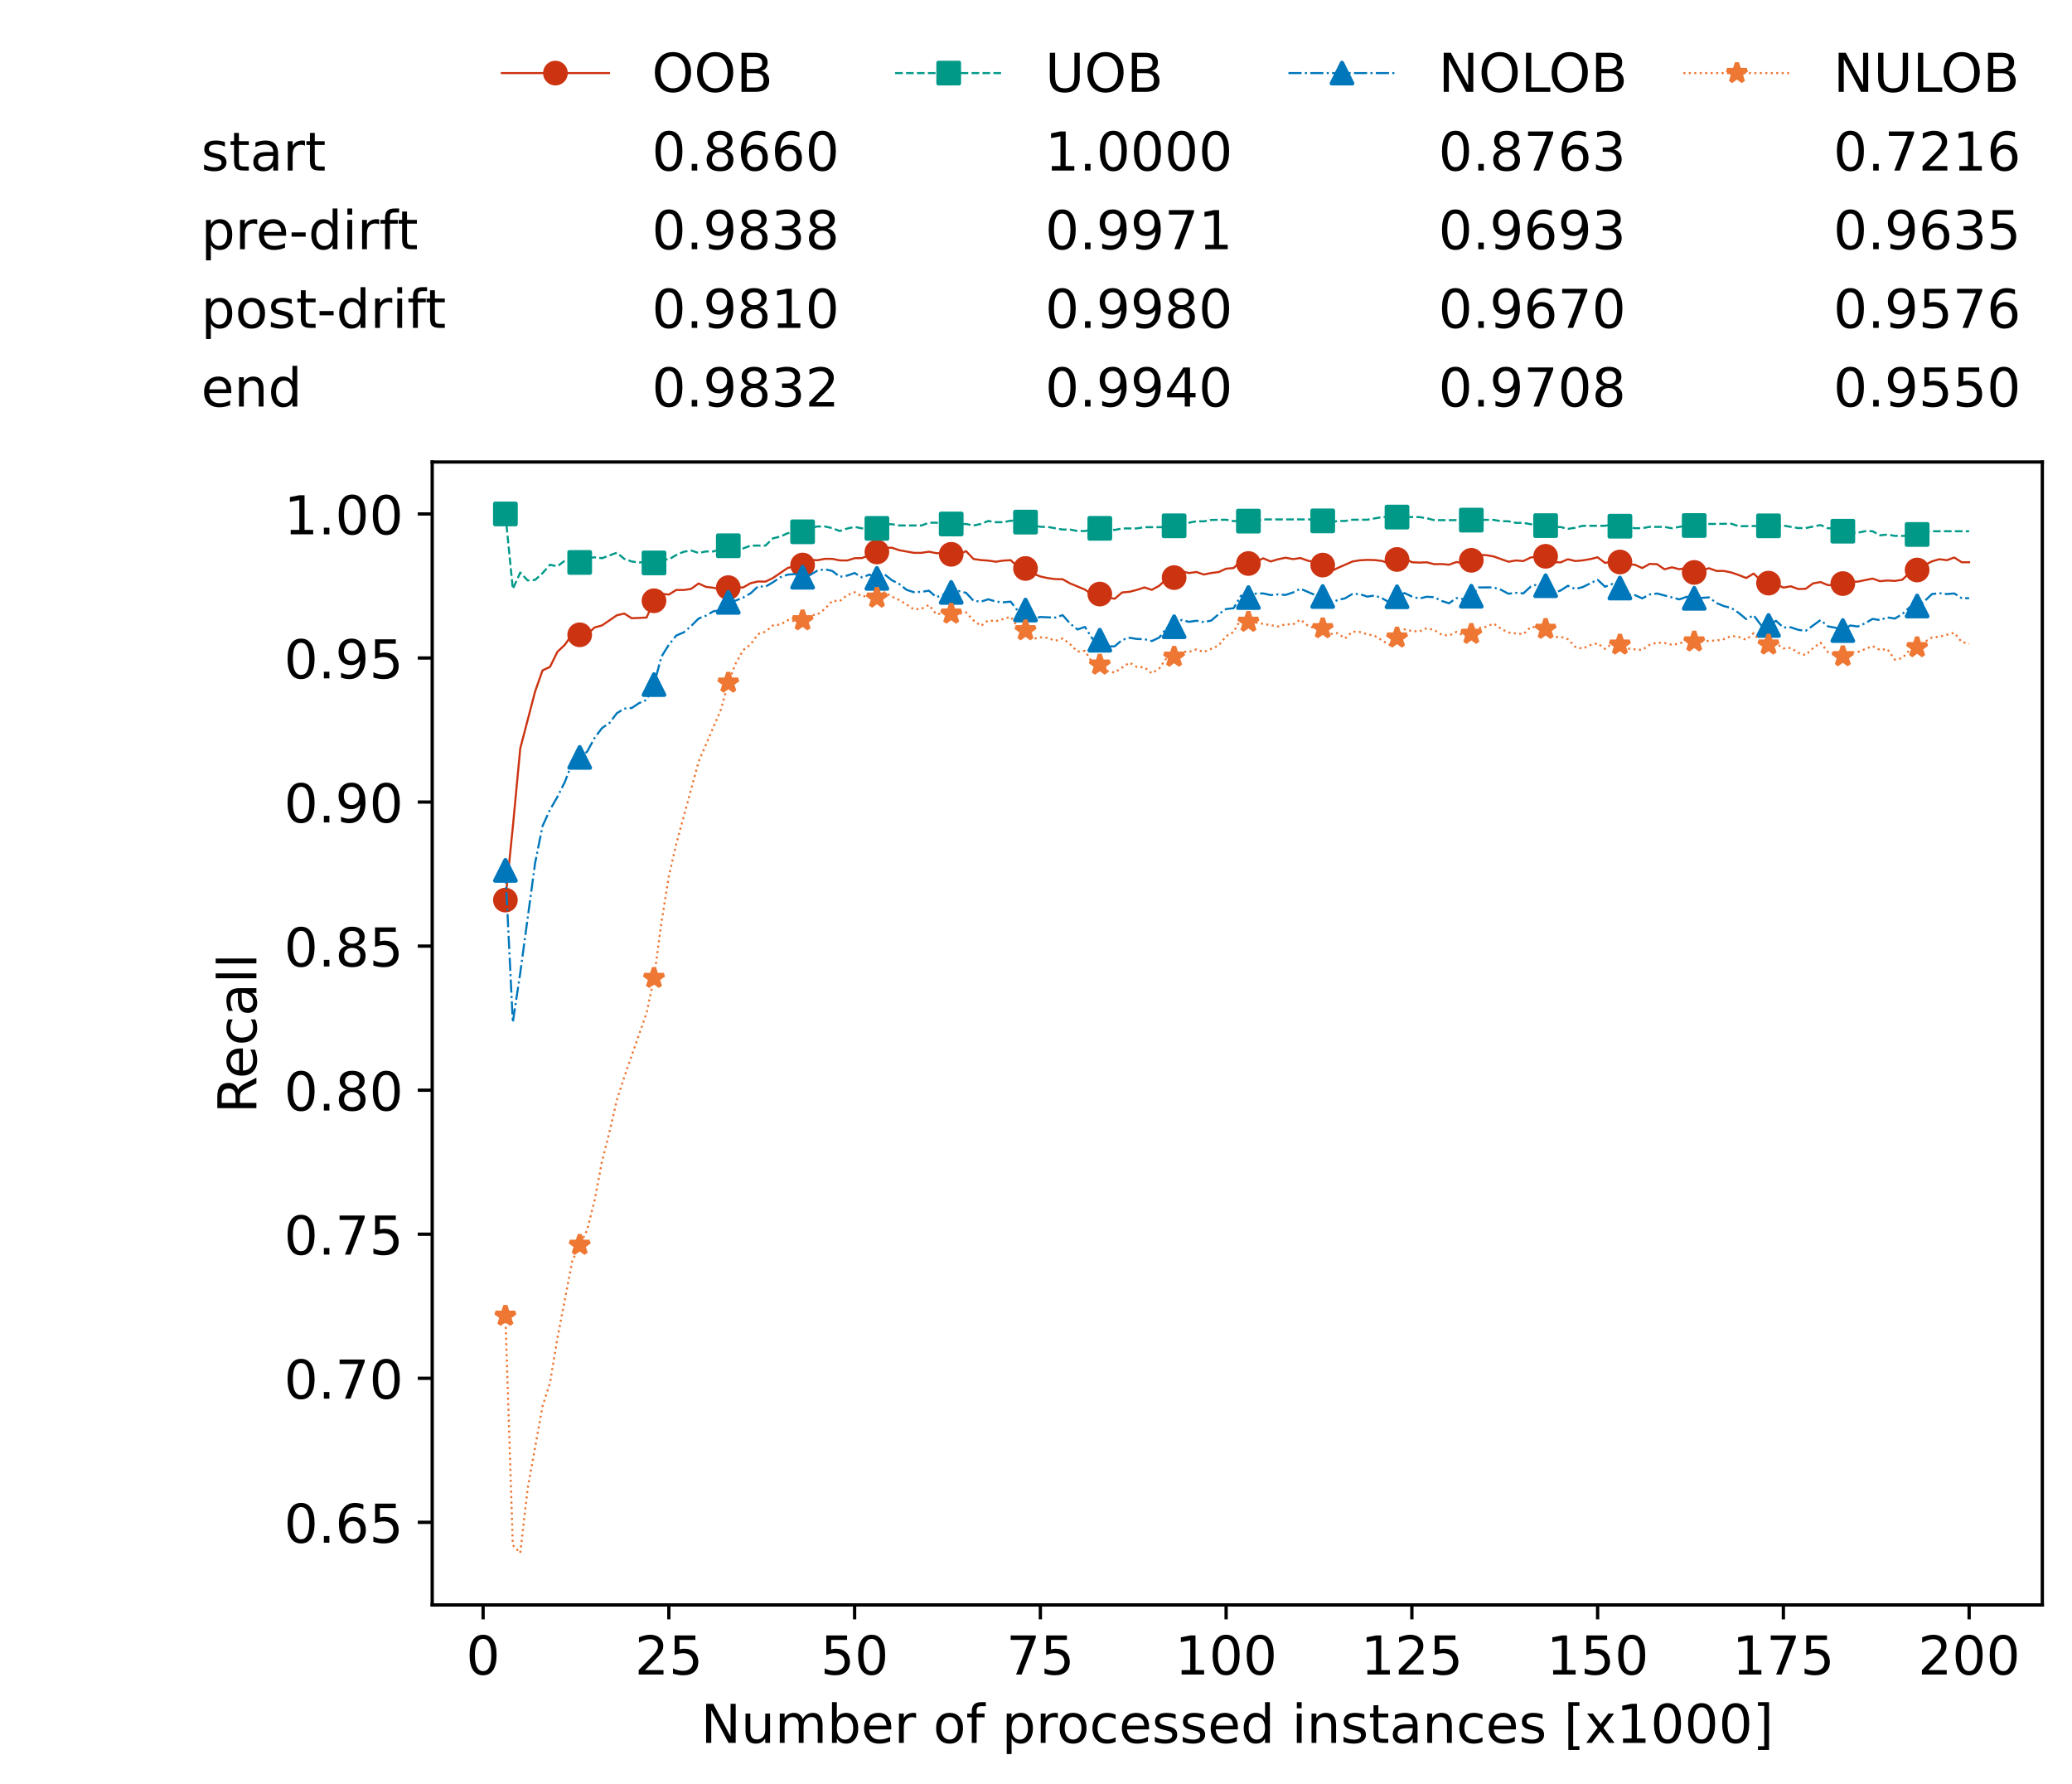 <?xml version="1.0" encoding="utf-8" standalone="no"?>
<!DOCTYPE svg PUBLIC "-//W3C//DTD SVG 1.1//EN"
  "http://www.w3.org/Graphics/SVG/1.1/DTD/svg11.dtd">
<!-- Created with matplotlib (https://matplotlib.org/) -->
<svg height="432.615pt" version="1.1" viewBox="0 0 502.65 432.615" width="502.65pt" xmlns="http://www.w3.org/2000/svg" xmlns:xlink="http://www.w3.org/1999/xlink">
 <defs>
  <style type="text/css">*{stroke-linecap:butt;stroke-linejoin:round;}</style>
 </defs>
 <g id="figure_1">
  <g id="patch_1">
   <path d="M 0 432.615 
L 502.65 432.615 
L 502.65 0 
L 0 0 
z
" style="fill:#ffffff;"/>
  </g>
  <g id="axes_1">
   <g id="patch_2">
    <path d="M 104.85 389.252 
L 495.45 389.252 
L 495.45 112.052 
L 104.85 112.052 
z
" style="fill:#ffffff;"/>
   </g>
   <g id="matplotlib.axis_1">
    <g id="xtick_1">
     <g id="line2d_1">
      <defs>
       <path d="M 0 0 
L 0 3.5 
" id="ma8a1acc116" style="stroke:#000000;stroke-width:0.8;"/>
      </defs>
      <g>
       <use style="stroke:#000000;stroke-width:0.8;" x="117.197" xlink:href="#ma8a1acc116" y="389.252"/>
      </g>
     </g>
     <g id="text_1">
      <!-- 0 -->
      <g transform="translate(113.061 406.13)scale(0.13 -0.13)">
       <defs>
        <path d="M 31.781 66.406 
Q 24.172 66.406 20.328 58.906 
Q 16.5 51.422 16.5 36.375 
Q 16.5 21.391 20.328 13.891 
Q 24.172 6.391 31.781 6.391 
Q 39.453 6.391 43.281 13.891 
Q 47.125 21.391 47.125 36.375 
Q 47.125 51.422 43.281 58.906 
Q 39.453 66.406 31.781 66.406 
z
M 31.781 74.219 
Q 44.047 74.219 50.516 64.516 
Q 56.984 54.828 56.984 36.375 
Q 56.984 17.969 50.516 8.266 
Q 44.047 -1.422 31.781 -1.422 
Q 19.531 -1.422 13.062 8.266 
Q 6.594 17.969 6.594 36.375 
Q 6.594 54.828 13.062 64.516 
Q 19.531 74.219 31.781 74.219 
z
" id="DejaVuSans-48"/>
       </defs>
       <use xlink:href="#DejaVuSans-48"/>
      </g>
     </g>
    </g>
    <g id="xtick_2">
     <g id="line2d_2">
      <g>
       <use style="stroke:#000000;stroke-width:0.8;" x="162.259" xlink:href="#ma8a1acc116" y="389.252"/>
      </g>
     </g>
     <g id="text_2">
      <!-- 25 -->
      <g transform="translate(153.988 406.13)scale(0.13 -0.13)">
       <defs>
        <path d="M 19.188 8.297 
L 53.609 8.297 
L 53.609 0 
L 7.328 0 
L 7.328 8.297 
Q 12.938 14.109 22.625 23.891 
Q 32.328 33.688 34.812 36.531 
Q 39.547 41.844 41.422 45.531 
Q 43.312 49.219 43.312 52.781 
Q 43.312 58.594 39.234 62.25 
Q 35.156 65.922 28.609 65.922 
Q 23.969 65.922 18.812 64.312 
Q 13.672 62.703 7.812 59.422 
L 7.812 69.391 
Q 13.766 71.781 18.938 73 
Q 24.125 74.219 28.422 74.219 
Q 39.75 74.219 46.484 68.547 
Q 53.219 62.891 53.219 53.422 
Q 53.219 48.922 51.531 44.891 
Q 49.859 40.875 45.406 35.406 
Q 44.188 33.984 37.641 27.219 
Q 31.109 20.453 19.188 8.297 
z
" id="DejaVuSans-50"/>
        <path d="M 10.797 72.906 
L 49.516 72.906 
L 49.516 64.594 
L 19.828 64.594 
L 19.828 46.734 
Q 21.969 47.469 24.109 47.828 
Q 26.266 48.188 28.422 48.188 
Q 40.625 48.188 47.75 41.5 
Q 54.891 34.812 54.891 23.391 
Q 54.891 11.625 47.562 5.094 
Q 40.234 -1.422 26.906 -1.422 
Q 22.312 -1.422 17.547 -0.641 
Q 12.797 0.141 7.719 1.703 
L 7.719 11.625 
Q 12.109 9.234 16.797 8.062 
Q 21.484 6.891 26.703 6.891 
Q 35.156 6.891 40.078 11.328 
Q 45.016 15.766 45.016 23.391 
Q 45.016 31 40.078 35.438 
Q 35.156 39.891 26.703 39.891 
Q 22.75 39.891 18.812 39.016 
Q 14.891 38.141 10.797 36.281 
z
" id="DejaVuSans-53"/>
       </defs>
       <use xlink:href="#DejaVuSans-50"/>
       <use x="63.623" xlink:href="#DejaVuSans-53"/>
      </g>
     </g>
    </g>
    <g id="xtick_3">
     <g id="line2d_3">
      <g>
       <use style="stroke:#000000;stroke-width:0.8;" x="207.322" xlink:href="#ma8a1acc116" y="389.252"/>
      </g>
     </g>
     <g id="text_3">
      <!-- 50 -->
      <g transform="translate(199.05 406.13)scale(0.13 -0.13)">
       <use xlink:href="#DejaVuSans-53"/>
       <use x="63.623" xlink:href="#DejaVuSans-48"/>
      </g>
     </g>
    </g>
    <g id="xtick_4">
     <g id="line2d_4">
      <g>
       <use style="stroke:#000000;stroke-width:0.8;" x="252.384" xlink:href="#ma8a1acc116" y="389.252"/>
      </g>
     </g>
     <g id="text_4">
      <!-- 75 -->
      <g transform="translate(244.113 406.13)scale(0.13 -0.13)">
       <defs>
        <path d="M 8.203 72.906 
L 55.078 72.906 
L 55.078 68.703 
L 28.609 0 
L 18.312 0 
L 43.219 64.594 
L 8.203 64.594 
z
" id="DejaVuSans-55"/>
       </defs>
       <use xlink:href="#DejaVuSans-55"/>
       <use x="63.623" xlink:href="#DejaVuSans-53"/>
      </g>
     </g>
    </g>
    <g id="xtick_5">
     <g id="line2d_5">
      <g>
       <use style="stroke:#000000;stroke-width:0.8;" x="297.446" xlink:href="#ma8a1acc116" y="389.252"/>
      </g>
     </g>
     <g id="text_5">
      <!-- 100 -->
      <g transform="translate(285.039 406.13)scale(0.13 -0.13)">
       <defs>
        <path d="M 12.406 8.297 
L 28.516 8.297 
L 28.516 63.922 
L 10.984 60.406 
L 10.984 69.391 
L 28.422 72.906 
L 38.281 72.906 
L 38.281 8.297 
L 54.391 8.297 
L 54.391 0 
L 12.406 0 
z
" id="DejaVuSans-49"/>
       </defs>
       <use xlink:href="#DejaVuSans-49"/>
       <use x="63.623" xlink:href="#DejaVuSans-48"/>
       <use x="127.246" xlink:href="#DejaVuSans-48"/>
      </g>
     </g>
    </g>
    <g id="xtick_6">
     <g id="line2d_6">
      <g>
       <use style="stroke:#000000;stroke-width:0.8;" x="342.509" xlink:href="#ma8a1acc116" y="389.252"/>
      </g>
     </g>
     <g id="text_6">
      <!-- 125 -->
      <g transform="translate(330.102 406.13)scale(0.13 -0.13)">
       <use xlink:href="#DejaVuSans-49"/>
       <use x="63.623" xlink:href="#DejaVuSans-50"/>
       <use x="127.246" xlink:href="#DejaVuSans-53"/>
      </g>
     </g>
    </g>
    <g id="xtick_7">
     <g id="line2d_7">
      <g>
       <use style="stroke:#000000;stroke-width:0.8;" x="387.571" xlink:href="#ma8a1acc116" y="389.252"/>
      </g>
     </g>
     <g id="text_7">
      <!-- 150 -->
      <g transform="translate(375.164 406.13)scale(0.13 -0.13)">
       <use xlink:href="#DejaVuSans-49"/>
       <use x="63.623" xlink:href="#DejaVuSans-53"/>
       <use x="127.246" xlink:href="#DejaVuSans-48"/>
      </g>
     </g>
    </g>
    <g id="xtick_8">
     <g id="line2d_8">
      <g>
       <use style="stroke:#000000;stroke-width:0.8;" x="432.633" xlink:href="#ma8a1acc116" y="389.252"/>
      </g>
     </g>
     <g id="text_8">
      <!-- 175 -->
      <g transform="translate(420.226 406.13)scale(0.13 -0.13)">
       <use xlink:href="#DejaVuSans-49"/>
       <use x="63.623" xlink:href="#DejaVuSans-55"/>
       <use x="127.246" xlink:href="#DejaVuSans-53"/>
      </g>
     </g>
    </g>
    <g id="xtick_9">
     <g id="line2d_9">
      <g>
       <use style="stroke:#000000;stroke-width:0.8;" x="477.695" xlink:href="#ma8a1acc116" y="389.252"/>
      </g>
     </g>
     <g id="text_9">
      <!-- 200 -->
      <g transform="translate(465.289 406.13)scale(0.13 -0.13)">
       <use xlink:href="#DejaVuSans-50"/>
       <use x="63.623" xlink:href="#DejaVuSans-48"/>
       <use x="127.246" xlink:href="#DejaVuSans-48"/>
      </g>
     </g>
    </g>
    <g id="text_10">
     <!-- Number of processed instances [x1000] -->
     <g transform="translate(170.025 422.711)scale(0.13 -0.13)">
      <defs>
       <path d="M 9.812 72.906 
L 23.094 72.906 
L 55.422 11.922 
L 55.422 72.906 
L 64.984 72.906 
L 64.984 0 
L 51.703 0 
L 19.391 60.984 
L 19.391 0 
L 9.812 0 
z
" id="DejaVuSans-78"/>
       <path d="M 8.5 21.578 
L 8.5 54.688 
L 17.484 54.688 
L 17.484 21.922 
Q 17.484 14.156 20.5 10.266 
Q 23.531 6.391 29.594 6.391 
Q 36.859 6.391 41.078 11.031 
Q 45.312 15.672 45.312 23.688 
L 45.312 54.688 
L 54.297 54.688 
L 54.297 0 
L 45.312 0 
L 45.312 8.406 
Q 42.047 3.422 37.719 1 
Q 33.406 -1.422 27.688 -1.422 
Q 18.266 -1.422 13.375 4.438 
Q 8.5 10.297 8.5 21.578 
z
M 31.109 56 
z
" id="DejaVuSans-117"/>
       <path d="M 52 44.188 
Q 55.375 50.25 60.062 53.125 
Q 64.75 56 71.094 56 
Q 79.641 56 84.281 50.016 
Q 88.922 44.047 88.922 33.016 
L 88.922 0 
L 79.891 0 
L 79.891 32.719 
Q 79.891 40.578 77.094 44.375 
Q 74.312 48.188 68.609 48.188 
Q 61.625 48.188 57.562 43.547 
Q 53.516 38.922 53.516 30.906 
L 53.516 0 
L 44.484 0 
L 44.484 32.719 
Q 44.484 40.625 41.703 44.406 
Q 38.922 48.188 33.109 48.188 
Q 26.219 48.188 22.156 43.531 
Q 18.109 38.875 18.109 30.906 
L 18.109 0 
L 9.078 0 
L 9.078 54.688 
L 18.109 54.688 
L 18.109 46.188 
Q 21.188 51.219 25.484 53.609 
Q 29.781 56 35.688 56 
Q 41.656 56 45.828 52.969 
Q 50 49.953 52 44.188 
z
" id="DejaVuSans-109"/>
       <path d="M 48.688 27.297 
Q 48.688 37.203 44.609 42.844 
Q 40.531 48.484 33.406 48.484 
Q 26.266 48.484 22.188 42.844 
Q 18.109 37.203 18.109 27.297 
Q 18.109 17.391 22.188 11.75 
Q 26.266 6.109 33.406 6.109 
Q 40.531 6.109 44.609 11.75 
Q 48.688 17.391 48.688 27.297 
z
M 18.109 46.391 
Q 20.953 51.266 25.266 53.625 
Q 29.594 56 35.594 56 
Q 45.562 56 51.781 48.094 
Q 58.016 40.188 58.016 27.297 
Q 58.016 14.406 51.781 6.484 
Q 45.562 -1.422 35.594 -1.422 
Q 29.594 -1.422 25.266 0.953 
Q 20.953 3.328 18.109 8.203 
L 18.109 0 
L 9.078 0 
L 9.078 75.984 
L 18.109 75.984 
z
" id="DejaVuSans-98"/>
       <path d="M 56.203 29.594 
L 56.203 25.203 
L 14.891 25.203 
Q 15.484 15.922 20.484 11.062 
Q 25.484 6.203 34.422 6.203 
Q 39.594 6.203 44.453 7.469 
Q 49.312 8.734 54.109 11.281 
L 54.109 2.781 
Q 49.266 0.734 44.188 -0.344 
Q 39.109 -1.422 33.891 -1.422 
Q 20.797 -1.422 13.156 6.188 
Q 5.516 13.812 5.516 26.812 
Q 5.516 40.234 12.766 48.109 
Q 20.016 56 32.328 56 
Q 43.359 56 49.781 48.891 
Q 56.203 41.797 56.203 29.594 
z
M 47.219 32.234 
Q 47.125 39.594 43.094 43.984 
Q 39.062 48.391 32.422 48.391 
Q 24.906 48.391 20.391 44.141 
Q 15.875 39.891 15.188 32.172 
z
" id="DejaVuSans-101"/>
       <path d="M 41.109 46.297 
Q 39.594 47.172 37.812 47.578 
Q 36.031 48 33.891 48 
Q 26.266 48 22.188 43.047 
Q 18.109 38.094 18.109 28.812 
L 18.109 0 
L 9.078 0 
L 9.078 54.688 
L 18.109 54.688 
L 18.109 46.188 
Q 20.953 51.172 25.484 53.578 
Q 30.031 56 36.531 56 
Q 37.453 56 38.578 55.875 
Q 39.703 55.766 41.062 55.516 
z
" id="DejaVuSans-114"/>
       <path id="DejaVuSans-32"/>
       <path d="M 30.609 48.391 
Q 23.391 48.391 19.188 42.75 
Q 14.984 37.109 14.984 27.297 
Q 14.984 17.484 19.156 11.844 
Q 23.344 6.203 30.609 6.203 
Q 37.797 6.203 41.984 11.859 
Q 46.188 17.531 46.188 27.297 
Q 46.188 37.016 41.984 42.703 
Q 37.797 48.391 30.609 48.391 
z
M 30.609 56 
Q 42.328 56 49.016 48.375 
Q 55.719 40.766 55.719 27.297 
Q 55.719 13.875 49.016 6.219 
Q 42.328 -1.422 30.609 -1.422 
Q 18.844 -1.422 12.172 6.219 
Q 5.516 13.875 5.516 27.297 
Q 5.516 40.766 12.172 48.375 
Q 18.844 56 30.609 56 
z
" id="DejaVuSans-111"/>
       <path d="M 37.109 75.984 
L 37.109 68.5 
L 28.516 68.5 
Q 23.688 68.5 21.797 66.547 
Q 19.922 64.594 19.922 59.516 
L 19.922 54.688 
L 34.719 54.688 
L 34.719 47.703 
L 19.922 47.703 
L 19.922 0 
L 10.891 0 
L 10.891 47.703 
L 2.297 47.703 
L 2.297 54.688 
L 10.891 54.688 
L 10.891 58.5 
Q 10.891 67.625 15.141 71.797 
Q 19.391 75.984 28.609 75.984 
z
" id="DejaVuSans-102"/>
       <path d="M 18.109 8.203 
L 18.109 -20.797 
L 9.078 -20.797 
L 9.078 54.688 
L 18.109 54.688 
L 18.109 46.391 
Q 20.953 51.266 25.266 53.625 
Q 29.594 56 35.594 56 
Q 45.562 56 51.781 48.094 
Q 58.016 40.188 58.016 27.297 
Q 58.016 14.406 51.781 6.484 
Q 45.562 -1.422 35.594 -1.422 
Q 29.594 -1.422 25.266 0.953 
Q 20.953 3.328 18.109 8.203 
z
M 48.688 27.297 
Q 48.688 37.203 44.609 42.844 
Q 40.531 48.484 33.406 48.484 
Q 26.266 48.484 22.188 42.844 
Q 18.109 37.203 18.109 27.297 
Q 18.109 17.391 22.188 11.75 
Q 26.266 6.109 33.406 6.109 
Q 40.531 6.109 44.609 11.75 
Q 48.688 17.391 48.688 27.297 
z
" id="DejaVuSans-112"/>
       <path d="M 48.781 52.594 
L 48.781 44.188 
Q 44.969 46.297 41.141 47.344 
Q 37.312 48.391 33.406 48.391 
Q 24.656 48.391 19.812 42.844 
Q 14.984 37.312 14.984 27.297 
Q 14.984 17.281 19.812 11.734 
Q 24.656 6.203 33.406 6.203 
Q 37.312 6.203 41.141 7.25 
Q 44.969 8.297 48.781 10.406 
L 48.781 2.094 
Q 45.016 0.344 40.984 -0.531 
Q 36.969 -1.422 32.422 -1.422 
Q 20.062 -1.422 12.781 6.344 
Q 5.516 14.109 5.516 27.297 
Q 5.516 40.672 12.859 48.328 
Q 20.219 56 33.016 56 
Q 37.156 56 41.109 55.141 
Q 45.062 54.297 48.781 52.594 
z
" id="DejaVuSans-99"/>
       <path d="M 44.281 53.078 
L 44.281 44.578 
Q 40.484 46.531 36.375 47.5 
Q 32.281 48.484 27.875 48.484 
Q 21.188 48.484 17.844 46.438 
Q 14.5 44.391 14.5 40.281 
Q 14.5 37.156 16.891 35.375 
Q 19.281 33.594 26.516 31.984 
L 29.594 31.297 
Q 39.156 29.25 43.188 25.516 
Q 47.219 21.781 47.219 15.094 
Q 47.219 7.469 41.188 3.016 
Q 35.156 -1.422 24.609 -1.422 
Q 20.219 -1.422 15.453 -0.562 
Q 10.688 0.297 5.422 2 
L 5.422 11.281 
Q 10.406 8.688 15.234 7.391 
Q 20.062 6.109 24.812 6.109 
Q 31.156 6.109 34.562 8.281 
Q 37.984 10.453 37.984 14.406 
Q 37.984 18.062 35.516 20.016 
Q 33.062 21.969 24.703 23.781 
L 21.578 24.516 
Q 13.234 26.266 9.516 29.906 
Q 5.812 33.547 5.812 39.891 
Q 5.812 47.609 11.281 51.797 
Q 16.75 56 26.812 56 
Q 31.781 56 36.172 55.266 
Q 40.578 54.547 44.281 53.078 
z
" id="DejaVuSans-115"/>
       <path d="M 45.406 46.391 
L 45.406 75.984 
L 54.391 75.984 
L 54.391 0 
L 45.406 0 
L 45.406 8.203 
Q 42.578 3.328 38.25 0.953 
Q 33.938 -1.422 27.875 -1.422 
Q 17.969 -1.422 11.734 6.484 
Q 5.516 14.406 5.516 27.297 
Q 5.516 40.188 11.734 48.094 
Q 17.969 56 27.875 56 
Q 33.938 56 38.25 53.625 
Q 42.578 51.266 45.406 46.391 
z
M 14.797 27.297 
Q 14.797 17.391 18.875 11.75 
Q 22.953 6.109 30.078 6.109 
Q 37.203 6.109 41.297 11.75 
Q 45.406 17.391 45.406 27.297 
Q 45.406 37.203 41.297 42.844 
Q 37.203 48.484 30.078 48.484 
Q 22.953 48.484 18.875 42.844 
Q 14.797 37.203 14.797 27.297 
z
" id="DejaVuSans-100"/>
       <path d="M 9.422 54.688 
L 18.406 54.688 
L 18.406 0 
L 9.422 0 
z
M 9.422 75.984 
L 18.406 75.984 
L 18.406 64.594 
L 9.422 64.594 
z
" id="DejaVuSans-105"/>
       <path d="M 54.891 33.016 
L 54.891 0 
L 45.906 0 
L 45.906 32.719 
Q 45.906 40.484 42.875 44.328 
Q 39.844 48.188 33.797 48.188 
Q 26.516 48.188 22.312 43.547 
Q 18.109 38.922 18.109 30.906 
L 18.109 0 
L 9.078 0 
L 9.078 54.688 
L 18.109 54.688 
L 18.109 46.188 
Q 21.344 51.125 25.703 53.562 
Q 30.078 56 35.797 56 
Q 45.219 56 50.047 50.172 
Q 54.891 44.344 54.891 33.016 
z
" id="DejaVuSans-110"/>
       <path d="M 18.312 70.219 
L 18.312 54.688 
L 36.812 54.688 
L 36.812 47.703 
L 18.312 47.703 
L 18.312 18.016 
Q 18.312 11.328 20.141 9.422 
Q 21.969 7.516 27.594 7.516 
L 36.812 7.516 
L 36.812 0 
L 27.594 0 
Q 17.188 0 13.234 3.875 
Q 9.281 7.766 9.281 18.016 
L 9.281 47.703 
L 2.688 47.703 
L 2.688 54.688 
L 9.281 54.688 
L 9.281 70.219 
z
" id="DejaVuSans-116"/>
       <path d="M 34.281 27.484 
Q 23.391 27.484 19.188 25 
Q 14.984 22.516 14.984 16.5 
Q 14.984 11.719 18.141 8.906 
Q 21.297 6.109 26.703 6.109 
Q 34.188 6.109 38.703 11.406 
Q 43.219 16.703 43.219 25.484 
L 43.219 27.484 
z
M 52.203 31.203 
L 52.203 0 
L 43.219 0 
L 43.219 8.297 
Q 40.141 3.328 35.547 0.953 
Q 30.953 -1.422 24.312 -1.422 
Q 15.922 -1.422 10.953 3.297 
Q 6 8.016 6 15.922 
Q 6 25.141 12.172 29.828 
Q 18.359 34.516 30.609 34.516 
L 43.219 34.516 
L 43.219 35.406 
Q 43.219 41.609 39.141 45 
Q 35.062 48.391 27.688 48.391 
Q 23 48.391 18.547 47.266 
Q 14.109 46.141 10.016 43.891 
L 10.016 52.203 
Q 14.938 54.109 19.578 55.047 
Q 24.219 56 28.609 56 
Q 40.484 56 46.344 49.844 
Q 52.203 43.703 52.203 31.203 
z
" id="DejaVuSans-97"/>
       <path d="M 8.594 75.984 
L 29.297 75.984 
L 29.297 69 
L 17.578 69 
L 17.578 -6.203 
L 29.297 -6.203 
L 29.297 -13.188 
L 8.594 -13.188 
z
" id="DejaVuSans-91"/>
       <path d="M 54.891 54.688 
L 35.109 28.078 
L 55.906 0 
L 45.312 0 
L 29.391 21.484 
L 13.484 0 
L 2.875 0 
L 24.125 28.609 
L 4.688 54.688 
L 15.281 54.688 
L 29.781 35.203 
L 44.281 54.688 
z
" id="DejaVuSans-120"/>
       <path d="M 30.422 75.984 
L 30.422 -13.188 
L 9.719 -13.188 
L 9.719 -6.203 
L 21.391 -6.203 
L 21.391 69 
L 9.719 69 
L 9.719 75.984 
z
" id="DejaVuSans-93"/>
      </defs>
      <use xlink:href="#DejaVuSans-78"/>
      <use x="74.805" xlink:href="#DejaVuSans-117"/>
      <use x="138.184" xlink:href="#DejaVuSans-109"/>
      <use x="235.596" xlink:href="#DejaVuSans-98"/>
      <use x="299.072" xlink:href="#DejaVuSans-101"/>
      <use x="360.596" xlink:href="#DejaVuSans-114"/>
      <use x="401.709" xlink:href="#DejaVuSans-32"/>
      <use x="433.496" xlink:href="#DejaVuSans-111"/>
      <use x="494.678" xlink:href="#DejaVuSans-102"/>
      <use x="529.883" xlink:href="#DejaVuSans-32"/>
      <use x="561.67" xlink:href="#DejaVuSans-112"/>
      <use x="625.146" xlink:href="#DejaVuSans-114"/>
      <use x="664.01" xlink:href="#DejaVuSans-111"/>
      <use x="725.191" xlink:href="#DejaVuSans-99"/>
      <use x="780.172" xlink:href="#DejaVuSans-101"/>
      <use x="841.695" xlink:href="#DejaVuSans-115"/>
      <use x="893.795" xlink:href="#DejaVuSans-115"/>
      <use x="945.895" xlink:href="#DejaVuSans-101"/>
      <use x="1007.418" xlink:href="#DejaVuSans-100"/>
      <use x="1070.895" xlink:href="#DejaVuSans-32"/>
      <use x="1102.682" xlink:href="#DejaVuSans-105"/>
      <use x="1130.465" xlink:href="#DejaVuSans-110"/>
      <use x="1193.844" xlink:href="#DejaVuSans-115"/>
      <use x="1245.943" xlink:href="#DejaVuSans-116"/>
      <use x="1285.152" xlink:href="#DejaVuSans-97"/>
      <use x="1346.432" xlink:href="#DejaVuSans-110"/>
      <use x="1409.811" xlink:href="#DejaVuSans-99"/>
      <use x="1464.791" xlink:href="#DejaVuSans-101"/>
      <use x="1526.314" xlink:href="#DejaVuSans-115"/>
      <use x="1578.414" xlink:href="#DejaVuSans-32"/>
      <use x="1610.201" xlink:href="#DejaVuSans-91"/>
      <use x="1649.215" xlink:href="#DejaVuSans-120"/>
      <use x="1708.395" xlink:href="#DejaVuSans-49"/>
      <use x="1772.018" xlink:href="#DejaVuSans-48"/>
      <use x="1835.641" xlink:href="#DejaVuSans-48"/>
      <use x="1899.264" xlink:href="#DejaVuSans-48"/>
      <use x="1962.887" xlink:href="#DejaVuSans-93"/>
     </g>
    </g>
   </g>
   <g id="matplotlib.axis_2">
    <g id="ytick_1">
     <g id="line2d_10">
      <defs>
       <path d="M 0 0 
L -3.5 0 
" id="m3f1748c439" style="stroke:#000000;stroke-width:0.8;"/>
      </defs>
      <g>
       <use style="stroke:#000000;stroke-width:0.8;" x="104.85" xlink:href="#m3f1748c439" y="369.217"/>
      </g>
     </g>
     <g id="text_11">
      <!-- 0.65 -->
      <g transform="translate(68.905 374.156)scale(0.13 -0.13)">
       <defs>
        <path d="M 10.688 12.406 
L 21 12.406 
L 21 0 
L 10.688 0 
z
" id="DejaVuSans-46"/>
        <path d="M 33.016 40.375 
Q 26.375 40.375 22.484 35.828 
Q 18.609 31.297 18.609 23.391 
Q 18.609 15.531 22.484 10.953 
Q 26.375 6.391 33.016 6.391 
Q 39.656 6.391 43.531 10.953 
Q 47.406 15.531 47.406 23.391 
Q 47.406 31.297 43.531 35.828 
Q 39.656 40.375 33.016 40.375 
z
M 52.594 71.297 
L 52.594 62.312 
Q 48.875 64.062 45.094 64.984 
Q 41.312 65.922 37.594 65.922 
Q 27.828 65.922 22.672 59.328 
Q 17.531 52.734 16.797 39.406 
Q 19.672 43.656 24.016 45.922 
Q 28.375 48.188 33.594 48.188 
Q 44.578 48.188 50.953 41.516 
Q 57.328 34.859 57.328 23.391 
Q 57.328 12.156 50.688 5.359 
Q 44.047 -1.422 33.016 -1.422 
Q 20.359 -1.422 13.672 8.266 
Q 6.984 17.969 6.984 36.375 
Q 6.984 53.656 15.188 63.938 
Q 23.391 74.219 37.203 74.219 
Q 40.922 74.219 44.703 73.484 
Q 48.484 72.75 52.594 71.297 
z
" id="DejaVuSans-54"/>
       </defs>
       <use xlink:href="#DejaVuSans-48"/>
       <use x="63.623" xlink:href="#DejaVuSans-46"/>
       <use x="95.41" xlink:href="#DejaVuSans-54"/>
       <use x="159.033" xlink:href="#DejaVuSans-53"/>
      </g>
     </g>
    </g>
    <g id="ytick_2">
     <g id="line2d_11">
      <g>
       <use style="stroke:#000000;stroke-width:0.8;" x="104.85" xlink:href="#m3f1748c439" y="334.279"/>
      </g>
     </g>
     <g id="text_12">
      <!-- 0.70 -->
      <g transform="translate(68.905 339.218)scale(0.13 -0.13)">
       <use xlink:href="#DejaVuSans-48"/>
       <use x="63.623" xlink:href="#DejaVuSans-46"/>
       <use x="95.41" xlink:href="#DejaVuSans-55"/>
       <use x="159.033" xlink:href="#DejaVuSans-48"/>
      </g>
     </g>
    </g>
    <g id="ytick_3">
     <g id="line2d_12">
      <g>
       <use style="stroke:#000000;stroke-width:0.8;" x="104.85" xlink:href="#m3f1748c439" y="299.341"/>
      </g>
     </g>
     <g id="text_13">
      <!-- 0.75 -->
      <g transform="translate(68.905 304.28)scale(0.13 -0.13)">
       <use xlink:href="#DejaVuSans-48"/>
       <use x="63.623" xlink:href="#DejaVuSans-46"/>
       <use x="95.41" xlink:href="#DejaVuSans-55"/>
       <use x="159.033" xlink:href="#DejaVuSans-53"/>
      </g>
     </g>
    </g>
    <g id="ytick_4">
     <g id="line2d_13">
      <g>
       <use style="stroke:#000000;stroke-width:0.8;" x="104.85" xlink:href="#m3f1748c439" y="264.403"/>
      </g>
     </g>
     <g id="text_14">
      <!-- 0.80 -->
      <g transform="translate(68.905 269.342)scale(0.13 -0.13)">
       <defs>
        <path d="M 31.781 34.625 
Q 24.75 34.625 20.719 30.859 
Q 16.703 27.094 16.703 20.516 
Q 16.703 13.922 20.719 10.156 
Q 24.75 6.391 31.781 6.391 
Q 38.812 6.391 42.859 10.172 
Q 46.922 13.969 46.922 20.516 
Q 46.922 27.094 42.891 30.859 
Q 38.875 34.625 31.781 34.625 
z
M 21.922 38.812 
Q 15.578 40.375 12.031 44.719 
Q 8.5 49.078 8.5 55.328 
Q 8.5 64.062 14.719 69.141 
Q 20.953 74.219 31.781 74.219 
Q 42.672 74.219 48.875 69.141 
Q 55.078 64.062 55.078 55.328 
Q 55.078 49.078 51.531 44.719 
Q 48 40.375 41.703 38.812 
Q 48.828 37.156 52.797 32.312 
Q 56.781 27.484 56.781 20.516 
Q 56.781 9.906 50.312 4.234 
Q 43.844 -1.422 31.781 -1.422 
Q 19.734 -1.422 13.25 4.234 
Q 6.781 9.906 6.781 20.516 
Q 6.781 27.484 10.781 32.312 
Q 14.797 37.156 21.922 38.812 
z
M 18.312 54.391 
Q 18.312 48.734 21.844 45.562 
Q 25.391 42.391 31.781 42.391 
Q 38.141 42.391 41.719 45.562 
Q 45.312 48.734 45.312 54.391 
Q 45.312 60.062 41.719 63.234 
Q 38.141 66.406 31.781 66.406 
Q 25.391 66.406 21.844 63.234 
Q 18.312 60.062 18.312 54.391 
z
" id="DejaVuSans-56"/>
       </defs>
       <use xlink:href="#DejaVuSans-48"/>
       <use x="63.623" xlink:href="#DejaVuSans-46"/>
       <use x="95.41" xlink:href="#DejaVuSans-56"/>
       <use x="159.033" xlink:href="#DejaVuSans-48"/>
      </g>
     </g>
    </g>
    <g id="ytick_5">
     <g id="line2d_14">
      <g>
       <use style="stroke:#000000;stroke-width:0.8;" x="104.85" xlink:href="#m3f1748c439" y="229.465"/>
      </g>
     </g>
     <g id="text_15">
      <!-- 0.85 -->
      <g transform="translate(68.905 234.404)scale(0.13 -0.13)">
       <use xlink:href="#DejaVuSans-48"/>
       <use x="63.623" xlink:href="#DejaVuSans-46"/>
       <use x="95.41" xlink:href="#DejaVuSans-56"/>
       <use x="159.033" xlink:href="#DejaVuSans-53"/>
      </g>
     </g>
    </g>
    <g id="ytick_6">
     <g id="line2d_15">
      <g>
       <use style="stroke:#000000;stroke-width:0.8;" x="104.85" xlink:href="#m3f1748c439" y="194.527"/>
      </g>
     </g>
     <g id="text_16">
      <!-- 0.90 -->
      <g transform="translate(68.905 199.466)scale(0.13 -0.13)">
       <defs>
        <path d="M 10.984 1.516 
L 10.984 10.5 
Q 14.703 8.734 18.5 7.812 
Q 22.312 6.891 25.984 6.891 
Q 35.75 6.891 40.891 13.453 
Q 46.047 20.016 46.781 33.406 
Q 43.953 29.203 39.594 26.953 
Q 35.25 24.703 29.984 24.703 
Q 19.047 24.703 12.672 31.312 
Q 6.297 37.938 6.297 49.422 
Q 6.297 60.641 12.938 67.422 
Q 19.578 74.219 30.609 74.219 
Q 43.266 74.219 49.922 64.516 
Q 56.594 54.828 56.594 36.375 
Q 56.594 19.141 48.406 8.859 
Q 40.234 -1.422 26.422 -1.422 
Q 22.703 -1.422 18.891 -0.688 
Q 15.094 0.047 10.984 1.516 
z
M 30.609 32.422 
Q 37.25 32.422 41.125 36.953 
Q 45.016 41.5 45.016 49.422 
Q 45.016 57.281 41.125 61.844 
Q 37.25 66.406 30.609 66.406 
Q 23.969 66.406 20.094 61.844 
Q 16.219 57.281 16.219 49.422 
Q 16.219 41.5 20.094 36.953 
Q 23.969 32.422 30.609 32.422 
z
" id="DejaVuSans-57"/>
       </defs>
       <use xlink:href="#DejaVuSans-48"/>
       <use x="63.623" xlink:href="#DejaVuSans-46"/>
       <use x="95.41" xlink:href="#DejaVuSans-57"/>
       <use x="159.033" xlink:href="#DejaVuSans-48"/>
      </g>
     </g>
    </g>
    <g id="ytick_7">
     <g id="line2d_16">
      <g>
       <use style="stroke:#000000;stroke-width:0.8;" x="104.85" xlink:href="#m3f1748c439" y="159.59"/>
      </g>
     </g>
     <g id="text_17">
      <!-- 0.95 -->
      <g transform="translate(68.905 164.529)scale(0.13 -0.13)">
       <use xlink:href="#DejaVuSans-48"/>
       <use x="63.623" xlink:href="#DejaVuSans-46"/>
       <use x="95.41" xlink:href="#DejaVuSans-57"/>
       <use x="159.033" xlink:href="#DejaVuSans-53"/>
      </g>
     </g>
    </g>
    <g id="ytick_8">
     <g id="line2d_17">
      <g>
       <use style="stroke:#000000;stroke-width:0.8;" x="104.85" xlink:href="#m3f1748c439" y="124.652"/>
      </g>
     </g>
     <g id="text_18">
      <!-- 1.00 -->
      <g transform="translate(68.905 129.591)scale(0.13 -0.13)">
       <use xlink:href="#DejaVuSans-49"/>
       <use x="63.623" xlink:href="#DejaVuSans-46"/>
       <use x="95.41" xlink:href="#DejaVuSans-48"/>
       <use x="159.033" xlink:href="#DejaVuSans-48"/>
      </g>
     </g>
    </g>
    <g id="text_19">
     <!-- Recall -->
     <g transform="translate(62.201 270.044)rotate(-90)scale(0.13 -0.13)">
      <defs>
       <path d="M 44.391 34.188 
Q 47.562 33.109 50.562 29.594 
Q 53.562 26.078 56.594 19.922 
L 66.609 0 
L 56 0 
L 46.688 18.703 
Q 43.062 26.031 39.672 28.422 
Q 36.281 30.812 30.422 30.812 
L 19.672 30.812 
L 19.672 0 
L 9.812 0 
L 9.812 72.906 
L 32.078 72.906 
Q 44.578 72.906 50.734 67.672 
Q 56.891 62.453 56.891 51.906 
Q 56.891 45.016 53.688 40.469 
Q 50.484 35.938 44.391 34.188 
z
M 19.672 64.797 
L 19.672 38.922 
L 32.078 38.922 
Q 39.203 38.922 42.844 42.219 
Q 46.484 45.516 46.484 51.906 
Q 46.484 58.297 42.844 61.547 
Q 39.203 64.797 32.078 64.797 
z
" id="DejaVuSans-82"/>
       <path d="M 9.422 75.984 
L 18.406 75.984 
L 18.406 0 
L 9.422 0 
z
" id="DejaVuSans-108"/>
      </defs>
      <use xlink:href="#DejaVuSans-82"/>
      <use x="64.982" xlink:href="#DejaVuSans-101"/>
      <use x="126.506" xlink:href="#DejaVuSans-99"/>
      <use x="181.486" xlink:href="#DejaVuSans-97"/>
      <use x="242.766" xlink:href="#DejaVuSans-108"/>
      <use x="270.549" xlink:href="#DejaVuSans-108"/>
     </g>
    </g>
   </g>
   <g id="line2d_18"/>
   <g id="line2d_19"/>
   <g id="line2d_20"/>
   <g id="line2d_21"/>
   <g id="line2d_22"/>
   <g id="line2d_23">
    <path clip-path="url(#p35d4ec3351)" d="M 122.605 218.3 
L 124.407 200.591 
L 126.21 181.517 
L 129.815 167.699 
L 131.617 162.586 
L 133.419 161.756 
L 135.222 158.089 
L 137.024 156.381 
L 138.827 153.821 
L 140.629 153.962 
L 142.432 153.872 
L 144.234 152.184 
L 146.037 151.686 
L 149.642 149.23 
L 151.444 148.811 
L 153.247 149.947 
L 156.852 149.776 
L 158.654 145.706 
L 160.457 144.031 
L 162.259 144.199 
L 164.062 143.082 
L 165.864 143.1 
L 167.667 142.818 
L 169.469 141.512 
L 171.272 142.343 
L 173.074 142.554 
L 174.877 142.94 
L 176.679 142.519 
L 180.284 142.475 
L 182.087 141.448 
L 183.889 141.027 
L 185.692 141.066 
L 187.494 140.192 
L 191.099 137.751 
L 192.902 137.304 
L 194.704 137.037 
L 196.507 135.8 
L 198.309 135.875 
L 200.112 135.535 
L 201.914 135.545 
L 203.717 135.914 
L 205.519 135.94 
L 207.322 135.38 
L 209.124 135.357 
L 212.729 133.874 
L 214.532 132.856 
L 216.334 132.832 
L 218.137 133.44 
L 221.742 134.084 
L 223.544 134.084 
L 225.347 133.804 
L 227.149 134.161 
L 228.952 134.182 
L 230.754 134.439 
L 232.557 134.439 
L 234.359 133.672 
L 236.162 135.571 
L 237.964 135.837 
L 239.767 135.963 
L 241.569 136.234 
L 243.372 135.963 
L 245.174 135.86 
L 246.976 137.524 
L 248.779 137.872 
L 250.581 139.098 
L 252.384 139.815 
L 254.186 140.215 
L 255.989 140.452 
L 257.791 140.489 
L 259.594 141.497 
L 263.199 142.993 
L 265.001 144.265 
L 266.804 144.084 
L 268.606 144.835 
L 270.409 145.227 
L 272.211 143.692 
L 274.014 143.526 
L 275.816 143.066 
L 277.619 142.469 
L 279.421 143.051 
L 281.224 142.062 
L 283.026 140.399 
L 284.829 140.087 
L 286.631 138.534 
L 288.434 138.989 
L 290.236 138.725 
L 292.039 139.343 
L 293.841 138.966 
L 295.644 138.743 
L 297.446 137.926 
L 299.249 137.776 
L 301.051 136.061 
L 302.854 136.668 
L 304.656 136.218 
L 306.459 135.415 
L 308.261 136.178 
L 310.064 135.638 
L 311.866 135.266 
L 313.669 135.606 
L 315.471 135.341 
L 317.274 135.988 
L 319.076 136.356 
L 320.879 137.054 
L 322.681 138.661 
L 324.484 137.772 
L 328.089 136.189 
L 329.891 135.888 
L 331.694 135.794 
L 333.496 135.836 
L 335.299 136.052 
L 337.101 136.717 
L 338.904 135.689 
L 340.706 135.388 
L 342.509 136.359 
L 344.311 136.45 
L 346.114 136.373 
L 347.916 136.833 
L 349.719 136.8 
L 351.521 136.957 
L 353.324 136.31 
L 355.126 136.627 
L 356.928 135.892 
L 358.731 134.628 
L 360.533 134.64 
L 362.336 134.958 
L 365.941 136.237 
L 367.743 135.933 
L 369.546 136.071 
L 371.348 135.212 
L 373.151 134.923 
L 374.953 134.923 
L 376.756 136.307 
L 378.558 136.406 
L 380.361 135.635 
L 382.163 136.069 
L 383.966 135.911 
L 385.768 135.604 
L 387.571 135.168 
L 389.373 136.524 
L 391.176 136.185 
L 392.978 136.304 
L 394.781 136.881 
L 396.583 136.965 
L 398.386 137.774 
L 400.188 136.767 
L 401.991 136.833 
L 403.793 138.069 
L 405.596 137.593 
L 407.398 138.05 
L 409.201 137.739 
L 411.003 138.831 
L 412.806 138.25 
L 414.608 137.822 
L 416.411 138.466 
L 418.213 138.473 
L 420.016 138.857 
L 421.818 139.465 
L 423.621 140.19 
L 425.423 139.109 
L 427.226 140.838 
L 429.028 141.424 
L 430.831 141.669 
L 432.633 142.514 
L 434.436 142.199 
L 436.238 142.858 
L 438.041 142.798 
L 439.843 141.494 
L 441.646 141.167 
L 443.448 141.917 
L 445.251 141.917 
L 448.856 141.103 
L 450.658 141.069 
L 454.263 140.324 
L 456.066 140.957 
L 457.868 140.786 
L 459.671 140.894 
L 461.473 140.619 
L 463.276 138.919 
L 465.078 138.244 
L 466.881 137.079 
L 468.683 136.144 
L 470.485 135.623 
L 472.288 135.867 
L 474.09 135.214 
L 475.893 136.365 
L 477.695 136.365 
L 477.695 136.365 
" style="fill:none;stroke:#cc3311;stroke-linecap:square;stroke-width:0.5;"/>
    <defs>
     <path d="M 0 2.5 
C 0.663 2.5 1.299 2.237 1.768 1.768 
C 2.237 1.299 2.5 0.663 2.5 0 
C 2.5 -0.663 2.237 -1.299 1.768 -1.768 
C 1.299 -2.237 0.663 -2.5 0 -2.5 
C -0.663 -2.5 -1.299 -2.237 -1.768 -1.768 
C -2.237 -1.299 -2.5 -0.663 -2.5 0 
C -2.5 0.663 -2.237 1.299 -1.768 1.768 
C -1.299 2.237 -0.663 2.5 0 2.5 
z
" id="md5781db3d0" style="stroke:#cc3311;"/>
    </defs>
    <g clip-path="url(#p35d4ec3351)">
     <use style="fill:#cc3311;stroke:#cc3311;" x="122.605" xlink:href="#md5781db3d0" y="218.3"/>
     <use style="fill:#cc3311;stroke:#cc3311;" x="140.629" xlink:href="#md5781db3d0" y="153.962"/>
     <use style="fill:#cc3311;stroke:#cc3311;" x="158.654" xlink:href="#md5781db3d0" y="145.706"/>
     <use style="fill:#cc3311;stroke:#cc3311;" x="176.679" xlink:href="#md5781db3d0" y="142.519"/>
     <use style="fill:#cc3311;stroke:#cc3311;" x="194.704" xlink:href="#md5781db3d0" y="137.037"/>
     <use style="fill:#cc3311;stroke:#cc3311;" x="212.729" xlink:href="#md5781db3d0" y="133.874"/>
     <use style="fill:#cc3311;stroke:#cc3311;" x="230.754" xlink:href="#md5781db3d0" y="134.439"/>
     <use style="fill:#cc3311;stroke:#cc3311;" x="248.779" xlink:href="#md5781db3d0" y="137.872"/>
     <use style="fill:#cc3311;stroke:#cc3311;" x="266.804" xlink:href="#md5781db3d0" y="144.084"/>
     <use style="fill:#cc3311;stroke:#cc3311;" x="284.829" xlink:href="#md5781db3d0" y="140.087"/>
     <use style="fill:#cc3311;stroke:#cc3311;" x="302.854" xlink:href="#md5781db3d0" y="136.668"/>
     <use style="fill:#cc3311;stroke:#cc3311;" x="320.879" xlink:href="#md5781db3d0" y="137.054"/>
     <use style="fill:#cc3311;stroke:#cc3311;" x="338.904" xlink:href="#md5781db3d0" y="135.689"/>
     <use style="fill:#cc3311;stroke:#cc3311;" x="356.928" xlink:href="#md5781db3d0" y="135.892"/>
     <use style="fill:#cc3311;stroke:#cc3311;" x="374.953" xlink:href="#md5781db3d0" y="134.923"/>
     <use style="fill:#cc3311;stroke:#cc3311;" x="392.978" xlink:href="#md5781db3d0" y="136.304"/>
     <use style="fill:#cc3311;stroke:#cc3311;" x="411.003" xlink:href="#md5781db3d0" y="138.831"/>
     <use style="fill:#cc3311;stroke:#cc3311;" x="429.028" xlink:href="#md5781db3d0" y="141.424"/>
     <use style="fill:#cc3311;stroke:#cc3311;" x="447.053" xlink:href="#md5781db3d0" y="141.538"/>
     <use style="fill:#cc3311;stroke:#cc3311;" x="465.078" xlink:href="#md5781db3d0" y="138.244"/>
    </g>
   </g>
   <g id="line2d_24"/>
   <g id="line2d_25"/>
   <g id="line2d_26"/>
   <g id="line2d_27"/>
   <g id="line2d_28">
    <path clip-path="url(#p35d4ec3351)" d="M 122.605 124.652 
L 124.407 142.849 
L 126.21 138.863 
L 128.012 140.769 
L 129.815 140.651 
L 131.617 139.015 
L 133.419 136.963 
L 135.222 137.365 
L 137.024 135.953 
L 138.827 136.049 
L 140.629 136.409 
L 142.432 135.429 
L 144.234 135.16 
L 146.037 135.388 
L 149.642 134.046 
L 151.444 135.548 
L 153.247 136.182 
L 155.049 136.43 
L 156.852 136.221 
L 158.654 136.528 
L 160.457 135.636 
L 162.259 135.691 
L 164.062 134.6 
L 165.864 133.823 
L 167.667 133.514 
L 169.469 134.116 
L 171.272 133.746 
L 173.074 133.746 
L 174.877 133.133 
L 176.679 132.365 
L 178.482 133.373 
L 180.284 133.009 
L 182.087 132.324 
L 185.692 132.324 
L 187.494 130.577 
L 189.297 130.134 
L 191.099 129.322 
L 192.902 128.942 
L 194.704 128.981 
L 196.507 128.054 
L 198.309 127.686 
L 200.112 127.686 
L 201.914 128.088 
L 203.717 128.793 
L 205.519 128.191 
L 207.322 127.785 
L 209.124 128.149 
L 212.729 128.149 
L 214.532 127.141 
L 216.334 127.141 
L 218.137 127.445 
L 223.544 127.445 
L 225.347 126.773 
L 227.149 126.773 
L 228.952 127.129 
L 234.359 127.085 
L 236.162 127.464 
L 237.964 127.063 
L 239.767 126.357 
L 241.569 126.656 
L 243.372 126.656 
L 245.174 126.292 
L 246.976 126.292 
L 248.779 126.628 
L 250.581 127.404 
L 252.384 127.764 
L 254.186 127.796 
L 257.791 128.434 
L 259.594 128.434 
L 261.396 128.794 
L 263.199 128.794 
L 266.804 128.137 
L 268.606 128.137 
L 270.409 128.538 
L 272.211 128.158 
L 275.816 128.158 
L 277.619 127.86 
L 283.026 127.86 
L 284.829 127.524 
L 286.631 126.748 
L 288.434 126.771 
L 290.236 126.435 
L 292.039 126.441 
L 293.841 126.101 
L 297.446 126.053 
L 299.249 126.383 
L 304.656 126.383 
L 306.459 125.981 
L 319.076 125.981 
L 322.681 126.736 
L 324.484 126.352 
L 326.286 126.352 
L 328.089 126.048 
L 331.694 126.048 
L 335.299 125.406 
L 344.311 125.406 
L 346.114 125.693 
L 347.916 126.152 
L 353.324 126.152 
L 355.126 126.495 
L 356.928 126.142 
L 360.533 126.083 
L 362.336 126.083 
L 364.138 126.419 
L 365.941 126.419 
L 367.743 126.807 
L 369.546 126.807 
L 373.151 127.477 
L 374.953 127.477 
L 376.756 127.822 
L 378.558 127.822 
L 380.361 128.27 
L 382.163 127.984 
L 383.966 127.524 
L 389.373 127.524 
L 391.176 127.182 
L 392.978 127.624 
L 394.781 127.741 
L 396.583 128.113 
L 398.386 128.113 
L 400.188 127.777 
L 403.793 127.795 
L 405.596 128.121 
L 409.201 127.452 
L 411.003 127.452 
L 412.806 127.106 
L 420.016 127.022 
L 421.818 127.63 
L 429.028 127.53 
L 430.831 127.847 
L 432.633 127.475 
L 436.238 128.076 
L 438.041 128.076 
L 441.646 127.343 
L 443.448 128.119 
L 445.251 128.119 
L 447.053 128.832 
L 448.856 129.2 
L 450.658 129.2 
L 452.461 128.836 
L 454.263 128.836 
L 456.066 129.825 
L 457.868 129.654 
L 459.671 129.969 
L 463.276 129.969 
L 465.078 129.626 
L 466.881 128.85 
L 477.695 128.842 
L 477.695 128.842 
" style="fill:none;stroke:#009988;stroke-dasharray:1.85,0.8;stroke-dashoffset:0;stroke-width:0.5;"/>
    <defs>
     <path d="M -2.5 2.5 
L 2.5 2.5 
L 2.5 -2.5 
L -2.5 -2.5 
z
" id="m0345558bc4" style="stroke:#009988;stroke-linejoin:miter;"/>
    </defs>
    <g clip-path="url(#p35d4ec3351)">
     <use style="fill:#009988;stroke:#009988;stroke-linejoin:miter;" x="122.605" xlink:href="#m0345558bc4" y="124.652"/>
     <use style="fill:#009988;stroke:#009988;stroke-linejoin:miter;" x="140.629" xlink:href="#m0345558bc4" y="136.409"/>
     <use style="fill:#009988;stroke:#009988;stroke-linejoin:miter;" x="158.654" xlink:href="#m0345558bc4" y="136.528"/>
     <use style="fill:#009988;stroke:#009988;stroke-linejoin:miter;" x="176.679" xlink:href="#m0345558bc4" y="132.365"/>
     <use style="fill:#009988;stroke:#009988;stroke-linejoin:miter;" x="194.704" xlink:href="#m0345558bc4" y="128.981"/>
     <use style="fill:#009988;stroke:#009988;stroke-linejoin:miter;" x="212.729" xlink:href="#m0345558bc4" y="128.149"/>
     <use style="fill:#009988;stroke:#009988;stroke-linejoin:miter;" x="230.754" xlink:href="#m0345558bc4" y="127.085"/>
     <use style="fill:#009988;stroke:#009988;stroke-linejoin:miter;" x="248.779" xlink:href="#m0345558bc4" y="126.628"/>
     <use style="fill:#009988;stroke:#009988;stroke-linejoin:miter;" x="266.804" xlink:href="#m0345558bc4" y="128.137"/>
     <use style="fill:#009988;stroke:#009988;stroke-linejoin:miter;" x="284.829" xlink:href="#m0345558bc4" y="127.524"/>
     <use style="fill:#009988;stroke:#009988;stroke-linejoin:miter;" x="302.854" xlink:href="#m0345558bc4" y="126.383"/>
     <use style="fill:#009988;stroke:#009988;stroke-linejoin:miter;" x="320.879" xlink:href="#m0345558bc4" y="126.334"/>
     <use style="fill:#009988;stroke:#009988;stroke-linejoin:miter;" x="338.904" xlink:href="#m0345558bc4" y="125.406"/>
     <use style="fill:#009988;stroke:#009988;stroke-linejoin:miter;" x="356.928" xlink:href="#m0345558bc4" y="126.142"/>
     <use style="fill:#009988;stroke:#009988;stroke-linejoin:miter;" x="374.953" xlink:href="#m0345558bc4" y="127.477"/>
     <use style="fill:#009988;stroke:#009988;stroke-linejoin:miter;" x="392.978" xlink:href="#m0345558bc4" y="127.624"/>
     <use style="fill:#009988;stroke:#009988;stroke-linejoin:miter;" x="411.003" xlink:href="#m0345558bc4" y="127.452"/>
     <use style="fill:#009988;stroke:#009988;stroke-linejoin:miter;" x="429.028" xlink:href="#m0345558bc4" y="127.53"/>
     <use style="fill:#009988;stroke:#009988;stroke-linejoin:miter;" x="447.053" xlink:href="#m0345558bc4" y="128.832"/>
     <use style="fill:#009988;stroke:#009988;stroke-linejoin:miter;" x="465.078" xlink:href="#m0345558bc4" y="129.626"/>
    </g>
   </g>
   <g id="line2d_29"/>
   <g id="line2d_30"/>
   <g id="line2d_31"/>
   <g id="line2d_32"/>
   <g id="line2d_33">
    <path clip-path="url(#p35d4ec3351)" d="M 122.605 211.096 
L 124.407 247.94 
L 126.21 235.959 
L 129.815 209.293 
L 131.617 200.339 
L 133.419 196.411 
L 135.222 193.264 
L 137.024 189.656 
L 138.827 184.995 
L 142.432 182.306 
L 144.234 178.991 
L 146.037 176.577 
L 147.839 175.361 
L 149.642 172.985 
L 151.444 171.855 
L 153.247 171.71 
L 155.049 170.517 
L 156.852 169.742 
L 158.654 166.033 
L 160.457 159.263 
L 162.259 156.367 
L 164.062 154.134 
L 165.864 153.375 
L 167.667 151.829 
L 169.469 150.022 
L 171.272 149.318 
L 173.074 148.254 
L 174.877 148.027 
L 176.679 146.095 
L 178.482 145.657 
L 180.284 144.929 
L 182.087 143.902 
L 183.889 142.218 
L 185.692 142.296 
L 187.494 141.237 
L 189.297 140.015 
L 191.099 139.364 
L 192.902 139.229 
L 194.704 139.999 
L 196.507 139.461 
L 198.309 138.383 
L 200.112 138.065 
L 201.914 138.475 
L 203.717 139.887 
L 205.519 139.611 
L 207.322 138.975 
L 209.124 140.051 
L 210.927 139.359 
L 212.729 140.282 
L 214.532 139.255 
L 216.334 140.711 
L 218.137 141.622 
L 219.939 143.063 
L 221.742 143.632 
L 223.544 143.542 
L 225.347 143.262 
L 227.149 144.833 
L 228.952 144.162 
L 230.754 143.682 
L 232.557 143.351 
L 234.359 143.78 
L 236.162 145.699 
L 237.964 145.92 
L 239.767 145.34 
L 241.569 145.909 
L 243.372 146.085 
L 245.174 145.914 
L 246.976 148.243 
L 248.779 147.957 
L 250.581 150.021 
L 252.384 149.646 
L 255.989 149.794 
L 257.791 149.191 
L 259.594 151.236 
L 261.396 152.669 
L 263.199 152.049 
L 265.001 154.909 
L 266.804 155.268 
L 268.606 156.779 
L 270.409 156.76 
L 272.211 155.21 
L 274.014 154.687 
L 275.816 154.97 
L 277.619 155.019 
L 279.421 155.472 
L 281.224 154.627 
L 283.026 152.298 
L 284.829 152.01 
L 286.631 150.362 
L 288.434 150.817 
L 290.236 150.553 
L 292.039 150.883 
L 293.841 150.505 
L 295.644 148.939 
L 297.446 147.714 
L 299.249 147.513 
L 301.051 144.482 
L 302.854 144.931 
L 304.656 143.957 
L 306.459 143.93 
L 308.261 144.329 
L 310.064 144.153 
L 311.866 144.297 
L 313.669 143.692 
L 315.471 142.781 
L 319.076 144.33 
L 320.879 144.669 
L 322.681 146.41 
L 324.484 145.522 
L 326.286 145.121 
L 328.089 144.049 
L 329.891 144.097 
L 331.694 144.696 
L 333.496 144.426 
L 335.299 145.115 
L 337.101 146.133 
L 338.904 144.735 
L 340.706 143.832 
L 342.509 144.673 
L 344.311 145.171 
L 346.114 144.729 
L 347.916 144.849 
L 349.719 145.736 
L 351.521 146.324 
L 353.324 145.046 
L 355.126 145.338 
L 356.928 144.603 
L 358.731 142.477 
L 362.336 142.464 
L 364.138 143.057 
L 365.941 144.001 
L 367.743 143.782 
L 369.546 143.92 
L 371.348 142.258 
L 373.151 141.669 
L 374.953 142.06 
L 376.756 143.789 
L 378.558 143.241 
L 380.361 142.064 
L 382.163 142.858 
L 383.966 142.383 
L 387.571 140.607 
L 389.373 142.303 
L 391.176 141.621 
L 392.978 142.624 
L 394.781 144.238 
L 396.583 144.322 
L 398.386 145.131 
L 400.188 144.171 
L 401.991 143.947 
L 407.398 145.368 
L 409.201 144.733 
L 411.003 145.119 
L 414.608 144.888 
L 416.411 146.26 
L 418.213 146.999 
L 420.016 147.465 
L 421.818 148.667 
L 423.621 150.16 
L 425.423 149.225 
L 427.226 151.647 
L 429.028 151.69 
L 430.831 150.556 
L 432.633 152.195 
L 434.436 152.151 
L 436.238 152.756 
L 438.041 152.993 
L 441.646 150.382 
L 443.448 151.908 
L 445.251 152.244 
L 447.053 152.935 
L 448.856 151.696 
L 450.658 151.95 
L 452.461 151.178 
L 454.263 150.11 
L 456.066 150.388 
L 457.868 149.742 
L 459.671 150.026 
L 461.473 148.926 
L 463.276 147.285 
L 465.078 146.974 
L 466.881 145.809 
L 468.683 144.08 
L 470.485 143.87 
L 472.288 144.086 
L 474.09 143.932 
L 475.893 145.083 
L 477.695 145.083 
L 477.695 145.083 
" style="fill:none;stroke:#0077bb;stroke-dasharray:3.2,0.8,0.5,0.8;stroke-dashoffset:0;stroke-width:0.5;"/>
    <defs>
     <path d="M 0 -2.5 
L -2.5 2.5 
L 2.5 2.5 
z
" id="m807ab3057a" style="stroke:#0077bb;stroke-linejoin:miter;"/>
    </defs>
    <g clip-path="url(#p35d4ec3351)">
     <use style="fill:#0077bb;stroke:#0077bb;stroke-linejoin:miter;" x="122.605" xlink:href="#m807ab3057a" y="211.096"/>
     <use style="fill:#0077bb;stroke:#0077bb;stroke-linejoin:miter;" x="140.629" xlink:href="#m807ab3057a" y="183.697"/>
     <use style="fill:#0077bb;stroke:#0077bb;stroke-linejoin:miter;" x="158.654" xlink:href="#m807ab3057a" y="166.033"/>
     <use style="fill:#0077bb;stroke:#0077bb;stroke-linejoin:miter;" x="176.679" xlink:href="#m807ab3057a" y="146.095"/>
     <use style="fill:#0077bb;stroke:#0077bb;stroke-linejoin:miter;" x="194.704" xlink:href="#m807ab3057a" y="139.999"/>
     <use style="fill:#0077bb;stroke:#0077bb;stroke-linejoin:miter;" x="212.729" xlink:href="#m807ab3057a" y="140.282"/>
     <use style="fill:#0077bb;stroke:#0077bb;stroke-linejoin:miter;" x="230.754" xlink:href="#m807ab3057a" y="143.682"/>
     <use style="fill:#0077bb;stroke:#0077bb;stroke-linejoin:miter;" x="248.779" xlink:href="#m807ab3057a" y="147.957"/>
     <use style="fill:#0077bb;stroke:#0077bb;stroke-linejoin:miter;" x="266.804" xlink:href="#m807ab3057a" y="155.268"/>
     <use style="fill:#0077bb;stroke:#0077bb;stroke-linejoin:miter;" x="284.829" xlink:href="#m807ab3057a" y="152.01"/>
     <use style="fill:#0077bb;stroke:#0077bb;stroke-linejoin:miter;" x="302.854" xlink:href="#m807ab3057a" y="144.931"/>
     <use style="fill:#0077bb;stroke:#0077bb;stroke-linejoin:miter;" x="320.879" xlink:href="#m807ab3057a" y="144.669"/>
     <use style="fill:#0077bb;stroke:#0077bb;stroke-linejoin:miter;" x="338.904" xlink:href="#m807ab3057a" y="144.735"/>
     <use style="fill:#0077bb;stroke:#0077bb;stroke-linejoin:miter;" x="356.928" xlink:href="#m807ab3057a" y="144.603"/>
     <use style="fill:#0077bb;stroke:#0077bb;stroke-linejoin:miter;" x="374.953" xlink:href="#m807ab3057a" y="142.06"/>
     <use style="fill:#0077bb;stroke:#0077bb;stroke-linejoin:miter;" x="392.978" xlink:href="#m807ab3057a" y="142.624"/>
     <use style="fill:#0077bb;stroke:#0077bb;stroke-linejoin:miter;" x="411.003" xlink:href="#m807ab3057a" y="145.119"/>
     <use style="fill:#0077bb;stroke:#0077bb;stroke-linejoin:miter;" x="429.028" xlink:href="#m807ab3057a" y="151.69"/>
     <use style="fill:#0077bb;stroke:#0077bb;stroke-linejoin:miter;" x="447.053" xlink:href="#m807ab3057a" y="152.935"/>
     <use style="fill:#0077bb;stroke:#0077bb;stroke-linejoin:miter;" x="465.078" xlink:href="#m807ab3057a" y="146.974"/>
    </g>
   </g>
   <g id="line2d_34"/>
   <g id="line2d_35"/>
   <g id="line2d_36"/>
   <g id="line2d_37"/>
   <g id="line2d_38">
    <path clip-path="url(#p35d4ec3351)" d="M 122.605 319.151 
L 124.407 374.754 
L 126.21 376.652 
L 128.012 360.963 
L 131.617 341.075 
L 133.419 335.4 
L 135.222 324.585 
L 138.827 305.85 
L 140.629 301.943 
L 142.432 298.344 
L 144.234 291.142 
L 146.037 281.696 
L 147.839 274.594 
L 149.642 266.811 
L 151.444 261.189 
L 156.852 245.703 
L 158.654 237.204 
L 160.457 223.773 
L 162.259 212.455 
L 164.062 204.688 
L 169.469 184.756 
L 174.877 172.128 
L 176.679 165.589 
L 178.482 160.9 
L 180.284 157.673 
L 182.087 156.31 
L 183.889 153.784 
L 185.692 153.227 
L 187.494 151.691 
L 189.297 151.477 
L 191.099 150.42 
L 192.902 150.664 
L 194.704 150.476 
L 196.507 149.32 
L 198.309 149.027 
L 200.112 147.691 
L 201.914 145.715 
L 203.717 145.8 
L 205.519 144.344 
L 207.322 143.631 
L 209.124 144.692 
L 210.927 144.389 
L 212.729 144.987 
L 214.532 143.625 
L 216.334 144.668 
L 218.137 145.534 
L 219.939 146.615 
L 221.742 147.825 
L 223.544 147.644 
L 225.347 146.72 
L 227.149 149.004 
L 228.952 148.69 
L 230.754 148.857 
L 232.557 148.893 
L 234.359 148.538 
L 236.162 150.456 
L 237.964 151.792 
L 239.767 150.443 
L 241.569 150.686 
L 245.174 149.574 
L 246.976 152.181 
L 248.779 152.89 
L 250.581 154.954 
L 252.384 154.575 
L 254.186 154.704 
L 255.989 155.415 
L 257.791 154.849 
L 259.594 156.251 
L 261.396 158.041 
L 263.199 157.847 
L 265.001 160.748 
L 266.804 161.227 
L 268.606 162.745 
L 270.409 163.128 
L 274.014 160.706 
L 275.816 161.777 
L 277.619 161.825 
L 279.421 163.313 
L 281.224 162.139 
L 283.026 159.541 
L 284.829 159.302 
L 286.631 158.011 
L 288.434 158.106 
L 290.236 157.505 
L 292.039 158.144 
L 295.644 156.552 
L 297.446 154.294 
L 299.249 153.284 
L 301.051 150.126 
L 302.854 150.84 
L 304.656 150.996 
L 310.064 151.943 
L 311.866 151.4 
L 313.669 151.474 
L 315.471 150.268 
L 317.274 151.729 
L 319.076 152.435 
L 320.879 152.406 
L 322.681 153.791 
L 324.484 153.55 
L 326.286 154.861 
L 328.089 153.182 
L 329.891 153.279 
L 331.694 153.831 
L 333.496 154.205 
L 337.101 156.427 
L 338.904 154.659 
L 340.706 152.651 
L 342.509 153.039 
L 344.311 153.162 
L 346.114 152.356 
L 347.916 152.791 
L 349.719 153.919 
L 351.521 154.154 
L 353.324 153.246 
L 355.126 154.198 
L 356.928 153.757 
L 358.731 152.316 
L 360.533 152.011 
L 362.336 151.226 
L 364.138 152.491 
L 365.941 153.409 
L 369.546 153.827 
L 371.348 152.054 
L 373.151 152.123 
L 374.953 152.552 
L 376.756 154.572 
L 378.558 154.414 
L 380.361 155.028 
L 382.163 156.903 
L 383.966 157.331 
L 385.768 156.456 
L 387.571 156.014 
L 389.373 157.371 
L 391.176 156.008 
L 392.978 156.364 
L 394.781 157.293 
L 398.386 157.651 
L 400.188 156.403 
L 401.991 155.855 
L 403.793 155.946 
L 405.596 156.373 
L 407.398 156.139 
L 409.201 155.206 
L 411.003 155.603 
L 412.806 155.591 
L 414.608 155.411 
L 416.411 155.355 
L 418.213 155.013 
L 420.016 154.234 
L 421.818 154.483 
L 423.621 155.166 
L 425.423 153.553 
L 427.226 155.974 
L 429.028 156.36 
L 430.831 156.003 
L 432.633 157.27 
L 434.436 157.121 
L 436.238 158.331 
L 438.041 158.894 
L 439.843 157.183 
L 441.646 155.863 
L 443.448 158.165 
L 445.251 158.501 
L 447.053 159.184 
L 448.856 158.246 
L 450.658 158.162 
L 454.263 156.684 
L 456.066 157.634 
L 457.868 157.425 
L 459.671 159.981 
L 461.473 159.64 
L 463.276 157.654 
L 465.078 157 
L 466.881 155.688 
L 468.683 154.612 
L 470.485 154.423 
L 474.09 153.47 
L 475.893 155.724 
L 477.695 156.118 
L 477.695 156.118 
" style="fill:none;stroke:#ee7733;stroke-dasharray:0.5,0.825;stroke-dashoffset:0;stroke-width:0.5;"/>
    <defs>
     <path d="M 0 -2.5 
L -0.561 -0.773 
L -2.378 -0.773 
L -0.908 0.295 
L -1.469 2.023 
L -0 0.955 
L 1.469 2.023 
L 0.908 0.295 
L 2.378 -0.773 
L 0.561 -0.773 
z
" id="m8b6729d018" style="stroke:#ee7733;stroke-linejoin:bevel;"/>
    </defs>
    <g clip-path="url(#p35d4ec3351)">
     <use style="fill:#ee7733;stroke:#ee7733;stroke-linejoin:bevel;" x="122.605" xlink:href="#m8b6729d018" y="319.151"/>
     <use style="fill:#ee7733;stroke:#ee7733;stroke-linejoin:bevel;" x="140.629" xlink:href="#m8b6729d018" y="301.943"/>
     <use style="fill:#ee7733;stroke:#ee7733;stroke-linejoin:bevel;" x="158.654" xlink:href="#m8b6729d018" y="237.204"/>
     <use style="fill:#ee7733;stroke:#ee7733;stroke-linejoin:bevel;" x="176.679" xlink:href="#m8b6729d018" y="165.589"/>
     <use style="fill:#ee7733;stroke:#ee7733;stroke-linejoin:bevel;" x="194.704" xlink:href="#m8b6729d018" y="150.476"/>
     <use style="fill:#ee7733;stroke:#ee7733;stroke-linejoin:bevel;" x="212.729" xlink:href="#m8b6729d018" y="144.987"/>
     <use style="fill:#ee7733;stroke:#ee7733;stroke-linejoin:bevel;" x="230.754" xlink:href="#m8b6729d018" y="148.857"/>
     <use style="fill:#ee7733;stroke:#ee7733;stroke-linejoin:bevel;" x="248.779" xlink:href="#m8b6729d018" y="152.89"/>
     <use style="fill:#ee7733;stroke:#ee7733;stroke-linejoin:bevel;" x="266.804" xlink:href="#m8b6729d018" y="161.227"/>
     <use style="fill:#ee7733;stroke:#ee7733;stroke-linejoin:bevel;" x="284.829" xlink:href="#m8b6729d018" y="159.302"/>
     <use style="fill:#ee7733;stroke:#ee7733;stroke-linejoin:bevel;" x="302.854" xlink:href="#m8b6729d018" y="150.84"/>
     <use style="fill:#ee7733;stroke:#ee7733;stroke-linejoin:bevel;" x="320.879" xlink:href="#m8b6729d018" y="152.406"/>
     <use style="fill:#ee7733;stroke:#ee7733;stroke-linejoin:bevel;" x="338.904" xlink:href="#m8b6729d018" y="154.659"/>
     <use style="fill:#ee7733;stroke:#ee7733;stroke-linejoin:bevel;" x="356.928" xlink:href="#m8b6729d018" y="153.757"/>
     <use style="fill:#ee7733;stroke:#ee7733;stroke-linejoin:bevel;" x="374.953" xlink:href="#m8b6729d018" y="152.552"/>
     <use style="fill:#ee7733;stroke:#ee7733;stroke-linejoin:bevel;" x="392.978" xlink:href="#m8b6729d018" y="156.364"/>
     <use style="fill:#ee7733;stroke:#ee7733;stroke-linejoin:bevel;" x="411.003" xlink:href="#m8b6729d018" y="155.603"/>
     <use style="fill:#ee7733;stroke:#ee7733;stroke-linejoin:bevel;" x="429.028" xlink:href="#m8b6729d018" y="156.36"/>
     <use style="fill:#ee7733;stroke:#ee7733;stroke-linejoin:bevel;" x="447.053" xlink:href="#m8b6729d018" y="159.184"/>
     <use style="fill:#ee7733;stroke:#ee7733;stroke-linejoin:bevel;" x="465.078" xlink:href="#m8b6729d018" y="157"/>
    </g>
   </g>
   <g id="line2d_39"/>
   <g id="line2d_40"/>
   <g id="line2d_41"/>
   <g id="line2d_42"/>
   <g id="patch_3">
    <path d="M 104.85 389.252 
L 104.85 112.052 
" style="fill:none;stroke:#000000;stroke-linecap:square;stroke-linejoin:miter;stroke-width:0.8;"/>
   </g>
   <g id="patch_4">
    <path d="M 495.45 389.252 
L 495.45 112.052 
" style="fill:none;stroke:#000000;stroke-linecap:square;stroke-linejoin:miter;stroke-width:0.8;"/>
   </g>
   <g id="patch_5">
    <path d="M 104.85 389.252 
L 495.45 389.252 
" style="fill:none;stroke:#000000;stroke-linecap:square;stroke-linejoin:miter;stroke-width:0.8;"/>
   </g>
   <g id="patch_6">
    <path d="M 104.85 112.052 
L 495.45 112.052 
" style="fill:none;stroke:#000000;stroke-linecap:square;stroke-linejoin:miter;stroke-width:0.8;"/>
   </g>
   <g id="legend_1">
    <g id="line2d_43"/>
    <g id="line2d_44"/>
    <g id="text_20">
     <!--   -->
     <g transform="translate(48.8 22.278)scale(0.13 -0.13)">
      <use xlink:href="#DejaVuSans-32"/>
     </g>
    </g>
    <g id="line2d_45"/>
    <g id="line2d_46"/>
    <g id="text_21">
     <!-- start -->
     <g transform="translate(48.8 41.36)scale(0.13 -0.13)">
      <use xlink:href="#DejaVuSans-115"/>
      <use x="52.1" xlink:href="#DejaVuSans-116"/>
      <use x="91.309" xlink:href="#DejaVuSans-97"/>
      <use x="152.588" xlink:href="#DejaVuSans-114"/>
      <use x="193.701" xlink:href="#DejaVuSans-116"/>
     </g>
    </g>
    <g id="line2d_47"/>
    <g id="line2d_48"/>
    <g id="text_22">
     <!-- pre-dirft -->
     <g transform="translate(48.8 60.441)scale(0.13 -0.13)">
      <defs>
       <path d="M 4.891 31.391 
L 31.203 31.391 
L 31.203 23.391 
L 4.891 23.391 
z
" id="DejaVuSans-45"/>
      </defs>
      <use xlink:href="#DejaVuSans-112"/>
      <use x="63.477" xlink:href="#DejaVuSans-114"/>
      <use x="102.34" xlink:href="#DejaVuSans-101"/>
      <use x="163.863" xlink:href="#DejaVuSans-45"/>
      <use x="199.947" xlink:href="#DejaVuSans-100"/>
      <use x="263.424" xlink:href="#DejaVuSans-105"/>
      <use x="291.207" xlink:href="#DejaVuSans-114"/>
      <use x="332.32" xlink:href="#DejaVuSans-102"/>
      <use x="365.775" xlink:href="#DejaVuSans-116"/>
     </g>
    </g>
    <g id="line2d_49"/>
    <g id="line2d_50"/>
    <g id="text_23">
     <!-- post-drift -->
     <g transform="translate(48.8 79.523)scale(0.13 -0.13)">
      <use xlink:href="#DejaVuSans-112"/>
      <use x="63.477" xlink:href="#DejaVuSans-111"/>
      <use x="124.658" xlink:href="#DejaVuSans-115"/>
      <use x="176.758" xlink:href="#DejaVuSans-116"/>
      <use x="215.967" xlink:href="#DejaVuSans-45"/>
      <use x="252.051" xlink:href="#DejaVuSans-100"/>
      <use x="315.527" xlink:href="#DejaVuSans-114"/>
      <use x="356.641" xlink:href="#DejaVuSans-105"/>
      <use x="384.424" xlink:href="#DejaVuSans-102"/>
      <use x="417.879" xlink:href="#DejaVuSans-116"/>
     </g>
    </g>
    <g id="line2d_51"/>
    <g id="line2d_52"/>
    <g id="text_24">
     <!-- end -->
     <g transform="translate(48.8 98.604)scale(0.13 -0.13)">
      <use xlink:href="#DejaVuSans-101"/>
      <use x="61.523" xlink:href="#DejaVuSans-110"/>
      <use x="124.902" xlink:href="#DejaVuSans-100"/>
     </g>
    </g>
    <g id="line2d_53">
     <path d="M 121.741 17.728 
L 147.741 17.728 
" style="fill:none;stroke:#cc3311;stroke-linecap:square;stroke-width:0.5;"/>
    </g>
    <g id="line2d_54">
     <g>
      <use style="fill:#cc3311;stroke:#cc3311;" x="134.741" xlink:href="#md5781db3d0" y="17.728"/>
     </g>
    </g>
    <g id="text_25">
     <!-- OOB -->
     <g transform="translate(158.141 22.278)scale(0.13 -0.13)">
      <defs>
       <path d="M 39.406 66.219 
Q 28.656 66.219 22.328 58.203 
Q 16.016 50.203 16.016 36.375 
Q 16.016 22.609 22.328 14.594 
Q 28.656 6.594 39.406 6.594 
Q 50.141 6.594 56.422 14.594 
Q 62.703 22.609 62.703 36.375 
Q 62.703 50.203 56.422 58.203 
Q 50.141 66.219 39.406 66.219 
z
M 39.406 74.219 
Q 54.734 74.219 63.906 63.938 
Q 73.094 53.656 73.094 36.375 
Q 73.094 19.141 63.906 8.859 
Q 54.734 -1.422 39.406 -1.422 
Q 24.031 -1.422 14.812 8.828 
Q 5.609 19.094 5.609 36.375 
Q 5.609 53.656 14.812 63.938 
Q 24.031 74.219 39.406 74.219 
z
" id="DejaVuSans-79"/>
       <path d="M 19.672 34.812 
L 19.672 8.109 
L 35.5 8.109 
Q 43.453 8.109 47.281 11.406 
Q 51.125 14.703 51.125 21.484 
Q 51.125 28.328 47.281 31.562 
Q 43.453 34.812 35.5 34.812 
z
M 19.672 64.797 
L 19.672 42.828 
L 34.281 42.828 
Q 41.5 42.828 45.031 45.531 
Q 48.578 48.25 48.578 53.812 
Q 48.578 59.328 45.031 62.062 
Q 41.5 64.797 34.281 64.797 
z
M 9.812 72.906 
L 35.016 72.906 
Q 46.297 72.906 52.391 68.219 
Q 58.5 63.531 58.5 54.891 
Q 58.5 48.188 55.375 44.234 
Q 52.25 40.281 46.188 39.312 
Q 53.469 37.75 57.5 32.781 
Q 61.531 27.828 61.531 20.406 
Q 61.531 10.641 54.891 5.312 
Q 48.25 0 35.984 0 
L 9.812 0 
z
" id="DejaVuSans-66"/>
      </defs>
      <use xlink:href="#DejaVuSans-79"/>
      <use x="78.711" xlink:href="#DejaVuSans-79"/>
      <use x="157.422" xlink:href="#DejaVuSans-66"/>
     </g>
    </g>
    <g id="line2d_55"/>
    <g id="line2d_56"/>
    <g id="text_26">
     <!-- 0.8660 -->
     <g transform="translate(158.141 41.36)scale(0.13 -0.13)">
      <use xlink:href="#DejaVuSans-48"/>
      <use x="63.623" xlink:href="#DejaVuSans-46"/>
      <use x="95.41" xlink:href="#DejaVuSans-56"/>
      <use x="159.033" xlink:href="#DejaVuSans-54"/>
      <use x="222.656" xlink:href="#DejaVuSans-54"/>
      <use x="286.279" xlink:href="#DejaVuSans-48"/>
     </g>
    </g>
    <g id="line2d_57"/>
    <g id="line2d_58"/>
    <g id="text_27">
     <!-- 0.9838 -->
     <g transform="translate(158.141 60.441)scale(0.13 -0.13)">
      <defs>
       <path d="M 40.578 39.312 
Q 47.656 37.797 51.625 33 
Q 55.609 28.219 55.609 21.188 
Q 55.609 10.406 48.188 4.484 
Q 40.766 -1.422 27.094 -1.422 
Q 22.516 -1.422 17.656 -0.516 
Q 12.797 0.391 7.625 2.203 
L 7.625 11.719 
Q 11.719 9.328 16.594 8.109 
Q 21.484 6.891 26.812 6.891 
Q 36.078 6.891 40.938 10.547 
Q 45.797 14.203 45.797 21.188 
Q 45.797 27.641 41.281 31.266 
Q 36.766 34.906 28.719 34.906 
L 20.219 34.906 
L 20.219 43.016 
L 29.109 43.016 
Q 36.375 43.016 40.234 45.922 
Q 44.094 48.828 44.094 54.297 
Q 44.094 59.906 40.109 62.906 
Q 36.141 65.922 28.719 65.922 
Q 24.656 65.922 20.016 65.031 
Q 15.375 64.156 9.812 62.312 
L 9.812 71.094 
Q 15.438 72.656 20.344 73.438 
Q 25.25 74.219 29.594 74.219 
Q 40.828 74.219 47.359 69.109 
Q 53.906 64.016 53.906 55.328 
Q 53.906 49.266 50.438 45.094 
Q 46.969 40.922 40.578 39.312 
z
" id="DejaVuSans-51"/>
      </defs>
      <use xlink:href="#DejaVuSans-48"/>
      <use x="63.623" xlink:href="#DejaVuSans-46"/>
      <use x="95.41" xlink:href="#DejaVuSans-57"/>
      <use x="159.033" xlink:href="#DejaVuSans-56"/>
      <use x="222.656" xlink:href="#DejaVuSans-51"/>
      <use x="286.279" xlink:href="#DejaVuSans-56"/>
     </g>
    </g>
    <g id="line2d_59"/>
    <g id="line2d_60"/>
    <g id="text_28">
     <!-- 0.9810 -->
     <g transform="translate(158.141 79.523)scale(0.13 -0.13)">
      <use xlink:href="#DejaVuSans-48"/>
      <use x="63.623" xlink:href="#DejaVuSans-46"/>
      <use x="95.41" xlink:href="#DejaVuSans-57"/>
      <use x="159.033" xlink:href="#DejaVuSans-56"/>
      <use x="222.656" xlink:href="#DejaVuSans-49"/>
      <use x="286.279" xlink:href="#DejaVuSans-48"/>
     </g>
    </g>
    <g id="line2d_61"/>
    <g id="line2d_62"/>
    <g id="text_29">
     <!-- 0.9832 -->
     <g transform="translate(158.141 98.604)scale(0.13 -0.13)">
      <use xlink:href="#DejaVuSans-48"/>
      <use x="63.623" xlink:href="#DejaVuSans-46"/>
      <use x="95.41" xlink:href="#DejaVuSans-57"/>
      <use x="159.033" xlink:href="#DejaVuSans-56"/>
      <use x="222.656" xlink:href="#DejaVuSans-51"/>
      <use x="286.279" xlink:href="#DejaVuSans-50"/>
     </g>
    </g>
    <g id="line2d_63">
     <path d="M 217.149 17.728 
L 243.149 17.728 
" style="fill:none;stroke:#009988;stroke-dasharray:1.85,0.8;stroke-dashoffset:0;stroke-width:0.5;"/>
    </g>
    <g id="line2d_64">
     <g>
      <use style="fill:#009988;stroke:#009988;stroke-linejoin:miter;" x="230.149" xlink:href="#m0345558bc4" y="17.728"/>
     </g>
    </g>
    <g id="text_30">
     <!-- UOB -->
     <g transform="translate(253.549 22.278)scale(0.13 -0.13)">
      <defs>
       <path d="M 8.688 72.906 
L 18.609 72.906 
L 18.609 28.609 
Q 18.609 16.891 22.844 11.734 
Q 27.094 6.594 36.625 6.594 
Q 46.094 6.594 50.344 11.734 
Q 54.594 16.891 54.594 28.609 
L 54.594 72.906 
L 64.5 72.906 
L 64.5 27.391 
Q 64.5 13.141 57.438 5.859 
Q 50.391 -1.422 36.625 -1.422 
Q 22.797 -1.422 15.734 5.859 
Q 8.688 13.141 8.688 27.391 
z
" id="DejaVuSans-85"/>
      </defs>
      <use xlink:href="#DejaVuSans-85"/>
      <use x="73.193" xlink:href="#DejaVuSans-79"/>
      <use x="151.904" xlink:href="#DejaVuSans-66"/>
     </g>
    </g>
    <g id="line2d_65"/>
    <g id="line2d_66"/>
    <g id="text_31">
     <!-- 1.0000 -->
     <g transform="translate(253.549 41.36)scale(0.13 -0.13)">
      <use xlink:href="#DejaVuSans-49"/>
      <use x="63.623" xlink:href="#DejaVuSans-46"/>
      <use x="95.41" xlink:href="#DejaVuSans-48"/>
      <use x="159.033" xlink:href="#DejaVuSans-48"/>
      <use x="222.656" xlink:href="#DejaVuSans-48"/>
      <use x="286.279" xlink:href="#DejaVuSans-48"/>
     </g>
    </g>
    <g id="line2d_67"/>
    <g id="line2d_68"/>
    <g id="text_32">
     <!-- 0.9971 -->
     <g transform="translate(253.549 60.441)scale(0.13 -0.13)">
      <use xlink:href="#DejaVuSans-48"/>
      <use x="63.623" xlink:href="#DejaVuSans-46"/>
      <use x="95.41" xlink:href="#DejaVuSans-57"/>
      <use x="159.033" xlink:href="#DejaVuSans-57"/>
      <use x="222.656" xlink:href="#DejaVuSans-55"/>
      <use x="286.279" xlink:href="#DejaVuSans-49"/>
     </g>
    </g>
    <g id="line2d_69"/>
    <g id="line2d_70"/>
    <g id="text_33">
     <!-- 0.9980 -->
     <g transform="translate(253.549 79.523)scale(0.13 -0.13)">
      <use xlink:href="#DejaVuSans-48"/>
      <use x="63.623" xlink:href="#DejaVuSans-46"/>
      <use x="95.41" xlink:href="#DejaVuSans-57"/>
      <use x="159.033" xlink:href="#DejaVuSans-57"/>
      <use x="222.656" xlink:href="#DejaVuSans-56"/>
      <use x="286.279" xlink:href="#DejaVuSans-48"/>
     </g>
    </g>
    <g id="line2d_71"/>
    <g id="line2d_72"/>
    <g id="text_34">
     <!-- 0.9940 -->
     <g transform="translate(253.549 98.604)scale(0.13 -0.13)">
      <defs>
       <path d="M 37.797 64.312 
L 12.891 25.391 
L 37.797 25.391 
z
M 35.203 72.906 
L 47.609 72.906 
L 47.609 25.391 
L 58.016 25.391 
L 58.016 17.188 
L 47.609 17.188 
L 47.609 0 
L 37.797 0 
L 37.797 17.188 
L 4.891 17.188 
L 4.891 26.703 
z
" id="DejaVuSans-52"/>
      </defs>
      <use xlink:href="#DejaVuSans-48"/>
      <use x="63.623" xlink:href="#DejaVuSans-46"/>
      <use x="95.41" xlink:href="#DejaVuSans-57"/>
      <use x="159.033" xlink:href="#DejaVuSans-57"/>
      <use x="222.656" xlink:href="#DejaVuSans-52"/>
      <use x="286.279" xlink:href="#DejaVuSans-48"/>
     </g>
    </g>
    <g id="line2d_73">
     <path d="M 312.558 17.728 
L 338.558 17.728 
" style="fill:none;stroke:#0077bb;stroke-dasharray:3.2,0.8,0.5,0.8;stroke-dashoffset:0;stroke-width:0.5;"/>
    </g>
    <g id="line2d_74">
     <g>
      <use style="fill:#0077bb;stroke:#0077bb;stroke-linejoin:miter;" x="325.558" xlink:href="#m807ab3057a" y="17.728"/>
     </g>
    </g>
    <g id="text_35">
     <!-- NOLOB -->
     <g transform="translate(348.958 22.278)scale(0.13 -0.13)">
      <defs>
       <path d="M 9.812 72.906 
L 19.672 72.906 
L 19.672 8.297 
L 55.172 8.297 
L 55.172 0 
L 9.812 0 
z
" id="DejaVuSans-76"/>
      </defs>
      <use xlink:href="#DejaVuSans-78"/>
      <use x="74.805" xlink:href="#DejaVuSans-79"/>
      <use x="153.516" xlink:href="#DejaVuSans-76"/>
      <use x="205.604" xlink:href="#DejaVuSans-79"/>
      <use x="284.314" xlink:href="#DejaVuSans-66"/>
     </g>
    </g>
    <g id="line2d_75"/>
    <g id="line2d_76"/>
    <g id="text_36">
     <!-- 0.8763 -->
     <g transform="translate(348.958 41.36)scale(0.13 -0.13)">
      <use xlink:href="#DejaVuSans-48"/>
      <use x="63.623" xlink:href="#DejaVuSans-46"/>
      <use x="95.41" xlink:href="#DejaVuSans-56"/>
      <use x="159.033" xlink:href="#DejaVuSans-55"/>
      <use x="222.656" xlink:href="#DejaVuSans-54"/>
      <use x="286.279" xlink:href="#DejaVuSans-51"/>
     </g>
    </g>
    <g id="line2d_77"/>
    <g id="line2d_78"/>
    <g id="text_37">
     <!-- 0.9693 -->
     <g transform="translate(348.958 60.441)scale(0.13 -0.13)">
      <use xlink:href="#DejaVuSans-48"/>
      <use x="63.623" xlink:href="#DejaVuSans-46"/>
      <use x="95.41" xlink:href="#DejaVuSans-57"/>
      <use x="159.033" xlink:href="#DejaVuSans-54"/>
      <use x="222.656" xlink:href="#DejaVuSans-57"/>
      <use x="286.279" xlink:href="#DejaVuSans-51"/>
     </g>
    </g>
    <g id="line2d_79"/>
    <g id="line2d_80"/>
    <g id="text_38">
     <!-- 0.9670 -->
     <g transform="translate(348.958 79.523)scale(0.13 -0.13)">
      <use xlink:href="#DejaVuSans-48"/>
      <use x="63.623" xlink:href="#DejaVuSans-46"/>
      <use x="95.41" xlink:href="#DejaVuSans-57"/>
      <use x="159.033" xlink:href="#DejaVuSans-54"/>
      <use x="222.656" xlink:href="#DejaVuSans-55"/>
      <use x="286.279" xlink:href="#DejaVuSans-48"/>
     </g>
    </g>
    <g id="line2d_81"/>
    <g id="line2d_82"/>
    <g id="text_39">
     <!-- 0.9708 -->
     <g transform="translate(348.958 98.604)scale(0.13 -0.13)">
      <use xlink:href="#DejaVuSans-48"/>
      <use x="63.623" xlink:href="#DejaVuSans-46"/>
      <use x="95.41" xlink:href="#DejaVuSans-57"/>
      <use x="159.033" xlink:href="#DejaVuSans-55"/>
      <use x="222.656" xlink:href="#DejaVuSans-48"/>
      <use x="286.279" xlink:href="#DejaVuSans-56"/>
     </g>
    </g>
    <g id="line2d_83">
     <path d="M 408.362 17.728 
L 434.362 17.728 
" style="fill:none;stroke:#ee7733;stroke-dasharray:0.5,0.825;stroke-dashoffset:0;stroke-width:0.5;"/>
    </g>
    <g id="line2d_84">
     <g>
      <use style="fill:#ee7733;stroke:#ee7733;stroke-linejoin:bevel;" x="421.362" xlink:href="#m8b6729d018" y="17.728"/>
     </g>
    </g>
    <g id="text_40">
     <!-- NULOB -->
     <g transform="translate(444.762 22.278)scale(0.13 -0.13)">
      <use xlink:href="#DejaVuSans-78"/>
      <use x="74.805" xlink:href="#DejaVuSans-85"/>
      <use x="147.998" xlink:href="#DejaVuSans-76"/>
      <use x="200.086" xlink:href="#DejaVuSans-79"/>
      <use x="278.797" xlink:href="#DejaVuSans-66"/>
     </g>
    </g>
    <g id="line2d_85"/>
    <g id="line2d_86"/>
    <g id="text_41">
     <!-- 0.7216 -->
     <g transform="translate(444.762 41.36)scale(0.13 -0.13)">
      <use xlink:href="#DejaVuSans-48"/>
      <use x="63.623" xlink:href="#DejaVuSans-46"/>
      <use x="95.41" xlink:href="#DejaVuSans-55"/>
      <use x="159.033" xlink:href="#DejaVuSans-50"/>
      <use x="222.656" xlink:href="#DejaVuSans-49"/>
      <use x="286.279" xlink:href="#DejaVuSans-54"/>
     </g>
    </g>
    <g id="line2d_87"/>
    <g id="line2d_88"/>
    <g id="text_42">
     <!-- 0.9635 -->
     <g transform="translate(444.762 60.441)scale(0.13 -0.13)">
      <use xlink:href="#DejaVuSans-48"/>
      <use x="63.623" xlink:href="#DejaVuSans-46"/>
      <use x="95.41" xlink:href="#DejaVuSans-57"/>
      <use x="159.033" xlink:href="#DejaVuSans-54"/>
      <use x="222.656" xlink:href="#DejaVuSans-51"/>
      <use x="286.279" xlink:href="#DejaVuSans-53"/>
     </g>
    </g>
    <g id="line2d_89"/>
    <g id="line2d_90"/>
    <g id="text_43">
     <!-- 0.9576 -->
     <g transform="translate(444.762 79.523)scale(0.13 -0.13)">
      <use xlink:href="#DejaVuSans-48"/>
      <use x="63.623" xlink:href="#DejaVuSans-46"/>
      <use x="95.41" xlink:href="#DejaVuSans-57"/>
      <use x="159.033" xlink:href="#DejaVuSans-53"/>
      <use x="222.656" xlink:href="#DejaVuSans-55"/>
      <use x="286.279" xlink:href="#DejaVuSans-54"/>
     </g>
    </g>
    <g id="line2d_91"/>
    <g id="line2d_92"/>
    <g id="text_44">
     <!-- 0.9550 -->
     <g transform="translate(444.762 98.604)scale(0.13 -0.13)">
      <use xlink:href="#DejaVuSans-48"/>
      <use x="63.623" xlink:href="#DejaVuSans-46"/>
      <use x="95.41" xlink:href="#DejaVuSans-57"/>
      <use x="159.033" xlink:href="#DejaVuSans-53"/>
      <use x="222.656" xlink:href="#DejaVuSans-53"/>
      <use x="286.279" xlink:href="#DejaVuSans-48"/>
     </g>
    </g>
   </g>
  </g>
 </g>
 <defs>
  <clipPath id="p35d4ec3351">
   <rect height="277.2" width="390.6" x="104.85" y="112.052"/>
  </clipPath>
 </defs>
</svg>
